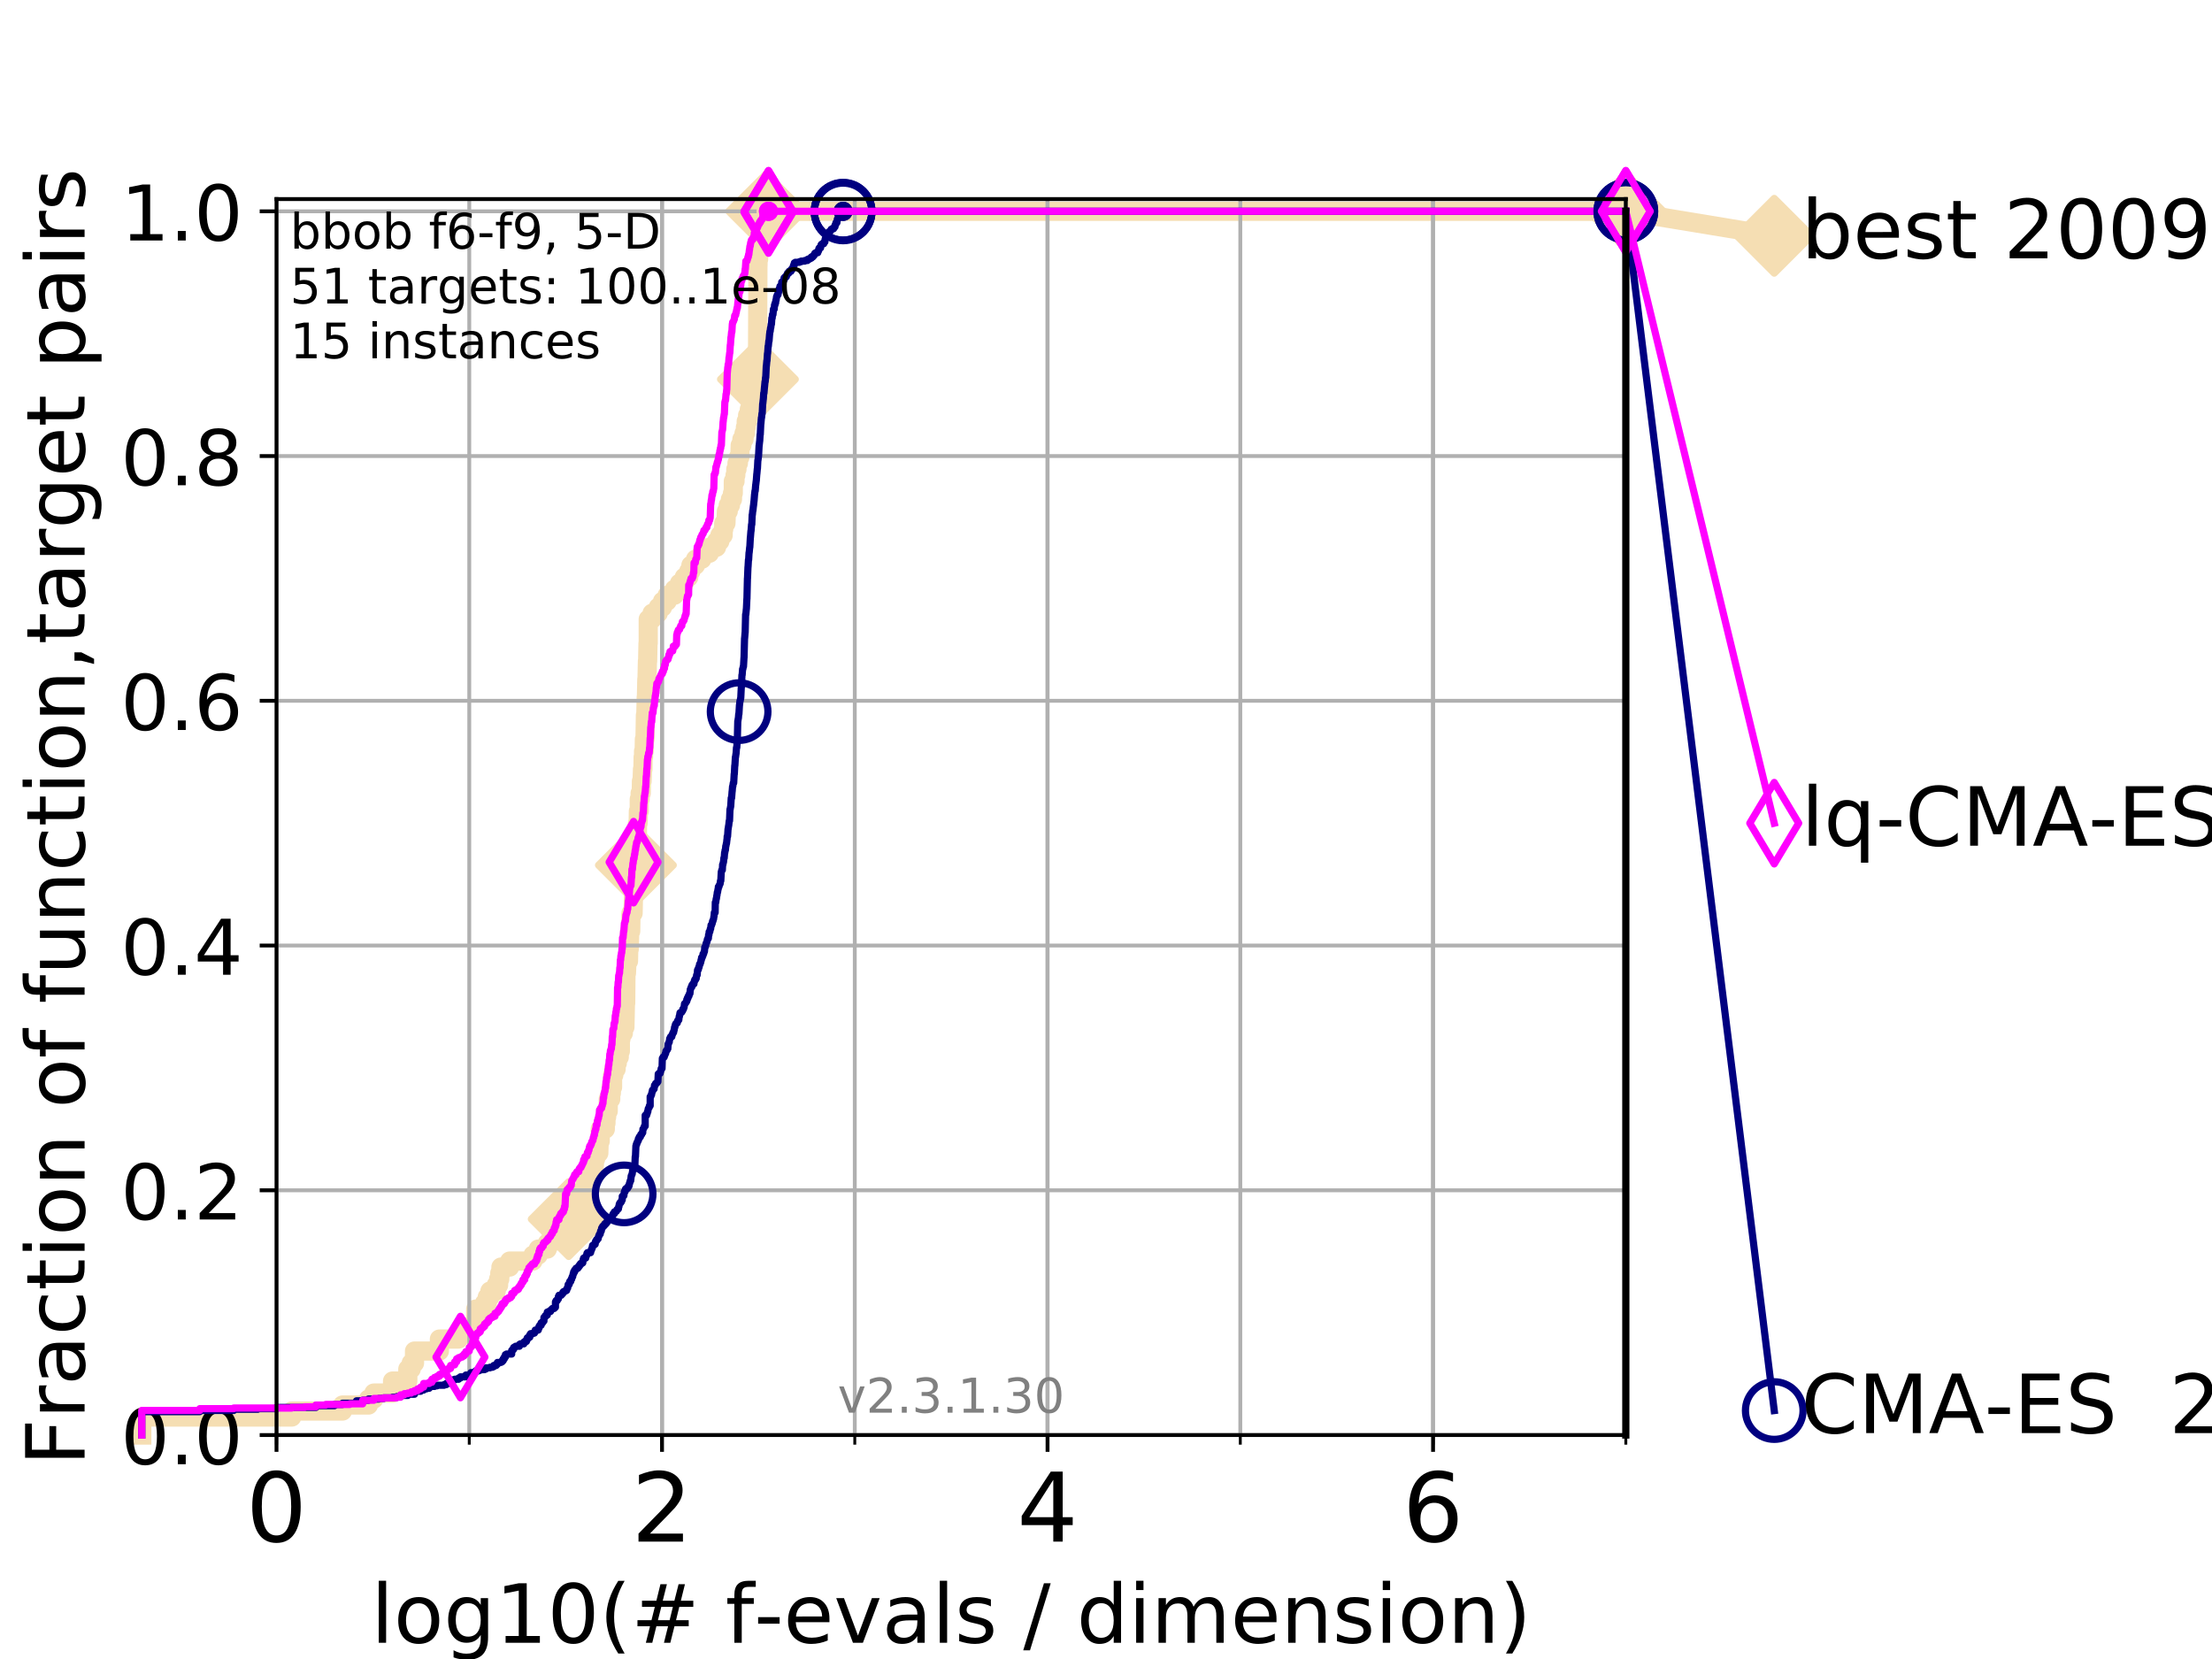 <?xml version="1.0" encoding="utf-8" standalone="no"?>
<!DOCTYPE svg PUBLIC "-//W3C//DTD SVG 1.1//EN"
  "http://www.w3.org/Graphics/SVG/1.1/DTD/svg11.dtd">
<!-- Created with matplotlib (https://matplotlib.org/) -->
<svg height="345.6pt" version="1.1" viewBox="0 0 460.8 345.6" width="460.8pt" xmlns="http://www.w3.org/2000/svg" xmlns:xlink="http://www.w3.org/1999/xlink">
 <defs>
  <style type="text/css">
*{stroke-linecap:butt;stroke-linejoin:round;}
  </style>
 </defs>
 <g id="figure_1">
  <g id="patch_1">
   <path d="M 0 345.6 
L 460.8 345.6 
L 460.8 0 
L 0 0 
z
" style="fill:#ffffff;"/>
  </g>
  <g id="axes_1">
   <g id="patch_2">
    <path d="M 57.6 298.944 
L 338.688 298.944 
L 338.688 41.472 
L 57.6 41.472 
z
" style="fill:#ffffff;"/>
   </g>
   <g id="line2d_1">
    <path d="M 29.533 298.944 
L 29.533 295.195 
L 60.78 295.195 
L 60.78 293.946 
L 71.35 293.946 
L 71.35 292.696 
L 76.759 292.696 
L 76.759 291.446 
L 77.885 291.446 
L 77.885 290.197 
L 81.776 290.197 
L 81.776 287.697 
L 84.956 287.697 
L 84.956 285.198 
L 85.667 285.198 
L 85.667 283.949 
L 86.351 283.949 
L 86.351 281.449 
L 91.535 281.449 
L 91.535 278.95 
L 95.526 278.95 
L 95.526 277.7 
L 97.044 277.7 
L 97.044 276.451 
L 99.098 276.451 
L 99.098 272.702 
L 100.935 272.702 
L 100.935 271.452 
L 101.507 271.452 
L 101.507 270.203 
L 102.06 270.203 
L 102.06 268.953 
L 103.372 268.953 
L 103.372 267.703 
L 103.871 267.703 
L 103.871 266.454 
L 104.115 266.454 
L 104.115 265.204 
L 104.355 265.204 
L 104.355 263.955 
L 106.169 263.955 
L 106.169 262.705 
L 111.023 262.705 
L 111.023 261.455 
L 112.128 261.455 
L 112.128 260.206 
L 114.012 260.206 
L 114.012 258.956 
L 114.817 258.956 
L 114.817 257.706 
L 115.077 257.706 
L 115.077 256.457 
L 116.798 256.457 
L 116.798 255.207 
L 118.471 255.207 
L 118.471 253.958 
L 118.891 253.958 
L 118.891 252.708 
L 119.997 252.708 
L 119.997 251.458 
L 120.572 251.458 
L 120.572 250.209 
L 121.31 250.209 
L 121.31 248.959 
L 121.756 248.959 
L 121.756 247.71 
L 121.931 247.71 
L 121.931 246.46 
L 122.782 246.46 
L 122.782 245.21 
L 123.111 245.21 
L 123.111 242.711 
L 123.83 242.711 
L 123.83 241.461 
L 124.063 241.461 
L 124.063 240.212 
L 124.744 240.212 
L 124.818 237.713 
L 125.038 237.713 
L 125.038 235.213 
L 126.1 235.213 
L 126.1 233.964 
L 126.236 233.964 
L 126.236 232.714 
L 126.372 232.714 
L 126.372 231.464 
L 126.707 231.464 
L 126.707 228.965 
L 127.229 228.965 
L 127.229 227.716 
L 127.358 227.716 
L 127.358 226.466 
L 127.611 226.466 
L 127.611 223.967 
L 127.861 223.967 
L 127.861 222.717 
L 128.351 222.717 
L 128.351 221.467 
L 128.591 221.467 
L 128.591 220.218 
L 129.002 220.218 
L 129.002 218.968 
L 129.233 218.968 
L 129.233 216.469 
L 129.348 216.469 
L 129.348 215.219 
L 129.853 215.219 
L 129.853 213.97 
L 130.182 213.97 
L 130.291 208.971 
L 130.345 208.971 
L 130.398 202.723 
L 130.505 202.723 
L 130.612 200.224 
L 130.927 200.224 
L 130.979 197.725 
L 131.082 197.725 
L 131.185 193.976 
L 131.389 193.976 
L 131.44 190.227 
L 131.889 190.227 
L 131.987 185.228 
L 132.182 185.228 
L 132.23 182.729 
L 132.423 182.729 
L 132.47 180.23 
L 132.613 180.23 
L 132.613 178.98 
L 132.754 178.98 
L 132.801 171.483 
L 132.94 171.483 
L 132.987 168.983 
L 133.171 168.983 
L 133.171 166.484 
L 133.353 166.484 
L 133.353 165.235 
L 133.578 165.235 
L 133.623 162.735 
L 133.756 162.735 
L 133.844 160.236 
L 133.932 160.236 
L 133.976 157.737 
L 134.063 157.737 
L 134.063 156.487 
L 134.193 156.487 
L 134.236 153.988 
L 134.365 153.988 
L 134.45 148.989 
L 134.535 148.989 
L 134.619 145.241 
L 134.661 145.241 
L 134.745 141.492 
L 134.787 141.492 
L 134.87 137.743 
L 134.912 137.743 
L 134.994 133.994 
L 135.036 133.994 
L 135.036 128.995 
L 135.839 128.995 
L 135.839 127.746 
L 137.126 127.746 
L 137.126 126.496 
L 138.015 126.496 
L 138.015 125.247 
L 138.993 125.247 
L 138.993 123.997 
L 140.499 123.997 
L 140.499 122.747 
L 141.549 122.747 
L 141.549 121.498 
L 142.54 121.498 
L 142.54 120.248 
L 143.477 120.248 
L 143.477 118.999 
L 143.928 118.999 
L 143.928 117.749 
L 144.889 117.749 
L 144.889 116.499 
L 146.216 116.499 
L 146.216 115.25 
L 147.789 115.25 
L 147.789 114 
L 149.269 114 
L 149.269 112.75 
L 149.964 112.75 
L 149.964 111.501 
L 150.649 111.501 
L 150.649 110.251 
L 150.766 110.251 
L 150.766 109.002 
L 151.228 109.002 
L 151.325 106.502 
L 151.708 106.502 
L 151.708 105.253 
L 152.161 105.253 
L 152.161 104.003 
L 152.587 104.003 
L 152.587 102.753 
L 152.752 102.753 
L 152.767 100.254 
L 153.12 100.254 
L 153.12 99.005 
L 153.28 99.005 
L 153.28 97.755 
L 153.524 97.755 
L 153.524 96.505 
L 153.82 96.505 
L 153.82 95.256 
L 154.126 95.256 
L 154.195 92.756 
L 154.547 92.756 
L 154.547 91.507 
L 154.998 91.507 
L 154.998 90.257 
L 155.284 90.257 
L 155.284 89.008 
L 155.451 89.008 
L 155.451 87.758 
L 155.742 87.758 
L 155.742 86.508 
L 156.102 86.508 
L 156.102 85.259 
L 156.455 85.259 
L 156.491 82.759 
L 156.777 82.759 
L 156.777 81.51 
L 157.495 81.51 
L 157.495 80.26 
L 157.787 80.26 
L 157.887 55.268 
L 157.91 55.268 
L 157.91 54.018 
L 158.031 54.018 
L 158.075 51.519 
L 158.163 51.519 
L 158.163 50.269 
L 158.53 50.269 
L 158.53 49.02 
L 159.077 49.02 
L 159.077 47.77 
L 159.253 47.77 
L 159.253 46.52 
L 159.375 46.52 
L 159.375 45.271 
L 159.638 45.271 
L 159.638 44.021 
L 338.688 44.021 
L 338.688 44.021 
" style="fill:none;stroke:#f5deb3;stroke-linecap:square;stroke-width:4;"/>
   </g>
   <g id="line2d_2">
    <defs>
     <path d="M -0 7.778 
L 7.778 0 
L 0 -7.778 
L -7.778 -0 
z
" id="m03e667b089" style="stroke:#f5deb3;stroke-linejoin:miter;stroke-width:1.5;"/>
    </defs>
    <g>
     <use style="fill:#f5deb3;stroke:#f5deb3;stroke-linejoin:miter;stroke-width:1.5;" x="118.471" xlink:href="#m03e667b089" y="253.958"/>
     <use style="fill:#f5deb3;stroke:#f5deb3;stroke-linejoin:miter;stroke-width:1.5;" x="132.47" xlink:href="#m03e667b089" y="180.23"/>
     <use style="fill:#f5deb3;stroke:#f5deb3;stroke-linejoin:miter;stroke-width:1.5;" x="157.887" xlink:href="#m03e667b089" y="79.011"/>
     <use style="fill:#f5deb3;stroke:#f5deb3;stroke-linejoin:miter;stroke-width:1.5;" x="159.638" xlink:href="#m03e667b089" y="44.021"/>
     <use style="fill:#f5deb3;stroke:#f5deb3;stroke-linejoin:miter;stroke-width:1.5;" x="159.638" xlink:href="#m03e667b089" y="44.021"/>
     <use style="fill:#f5deb3;stroke:#f5deb3;stroke-linejoin:miter;stroke-width:1.5;" x="338.688" xlink:href="#m03e667b089" y="44.021"/>
    </g>
   </g>
   <g id="line2d_3">
    <path style="fill:none;stroke:#f5deb3;stroke-linecap:square;stroke-width:4;"/>
    <g/>
   </g>
   <g id="line2d_4">
    <path d="M 338.688 44.021 
L 369.608 49.12 
" style="fill:none;stroke:#f5deb3;stroke-linecap:square;stroke-width:4;"/>
    <g>
     <use style="fill:#f5deb3;stroke:#f5deb3;stroke-linejoin:miter;stroke-width:1.5;" x="338.688" xlink:href="#m03e667b089" y="44.021"/>
     <use style="fill:#f5deb3;stroke:#f5deb3;stroke-linejoin:miter;stroke-width:1.5;" x="369.608" xlink:href="#m03e667b089" y="49.12"/>
    </g>
   </g>
   <g id="matplotlib.axis_1">
    <g id="xtick_1">
     <g id="line2d_5">
      <path clip-path="url(#pdd2222417f)" d="M 57.6 298.944 
L 57.6 41.472 
" style="fill:none;stroke:#b0b0b0;stroke-linecap:square;stroke-width:0.8;"/>
     </g>
     <g id="line2d_6">
      <defs>
       <path d="M 0 0 
L 0 3.5 
" id="m4979929ac0" style="stroke:#000000;stroke-width:0.8;"/>
      </defs>
      <g>
       <use style="stroke:#000000;stroke-width:0.8;" x="57.6" xlink:href="#m4979929ac0" y="298.944"/>
      </g>
     </g>
     <g id="text_1">
      <!-- 0 -->
      <defs>
       <path d="M 31.781 66.406 
Q 24.172 66.406 20.328 58.906 
Q 16.5 51.422 16.5 36.375 
Q 16.5 21.391 20.328 13.891 
Q 24.172 6.391 31.781 6.391 
Q 39.453 6.391 43.281 13.891 
Q 47.125 21.391 47.125 36.375 
Q 47.125 51.422 43.281 58.906 
Q 39.453 66.406 31.781 66.406 
z
M 31.781 74.219 
Q 44.047 74.219 50.516 64.516 
Q 56.984 54.828 56.984 36.375 
Q 56.984 17.969 50.516 8.266 
Q 44.047 -1.422 31.781 -1.422 
Q 19.531 -1.422 13.062 8.266 
Q 6.594 17.969 6.594 36.375 
Q 6.594 54.828 13.062 64.516 
Q 19.531 74.219 31.781 74.219 
z
" id="DejaVuSans-48"/>
      </defs>
      <g transform="translate(51.237 321.141)scale(0.2 -0.2)">
       <use xlink:href="#DejaVuSans-48"/>
      </g>
     </g>
    </g>
    <g id="xtick_2">
     <g id="line2d_7">
      <path clip-path="url(#pdd2222417f)" d="M 137.911 298.944 
L 137.911 41.472 
" style="fill:none;stroke:#b0b0b0;stroke-linecap:square;stroke-width:0.8;"/>
     </g>
     <g id="line2d_8">
      <g>
       <use style="stroke:#000000;stroke-width:0.8;" x="137.911" xlink:href="#m4979929ac0" y="298.944"/>
      </g>
     </g>
     <g id="text_2">
      <!-- 2 -->
      <defs>
       <path d="M 19.188 8.297 
L 53.609 8.297 
L 53.609 0 
L 7.328 0 
L 7.328 8.297 
Q 12.938 14.109 22.625 23.891 
Q 32.328 33.688 34.812 36.531 
Q 39.547 41.844 41.422 45.531 
Q 43.312 49.219 43.312 52.781 
Q 43.312 58.594 39.234 62.25 
Q 35.156 65.922 28.609 65.922 
Q 23.969 65.922 18.812 64.312 
Q 13.672 62.703 7.812 59.422 
L 7.812 69.391 
Q 13.766 71.781 18.938 73 
Q 24.125 74.219 28.422 74.219 
Q 39.75 74.219 46.484 68.547 
Q 53.219 62.891 53.219 53.422 
Q 53.219 48.922 51.531 44.891 
Q 49.859 40.875 45.406 35.406 
Q 44.188 33.984 37.641 27.219 
Q 31.109 20.453 19.188 8.297 
z
" id="DejaVuSans-50"/>
      </defs>
      <g transform="translate(131.548 321.141)scale(0.2 -0.2)">
       <use xlink:href="#DejaVuSans-50"/>
      </g>
     </g>
    </g>
    <g id="xtick_3">
     <g id="line2d_9">
      <path clip-path="url(#pdd2222417f)" d="M 218.222 298.944 
L 218.222 41.472 
" style="fill:none;stroke:#b0b0b0;stroke-linecap:square;stroke-width:0.8;"/>
     </g>
     <g id="line2d_10">
      <g>
       <use style="stroke:#000000;stroke-width:0.8;" x="218.222" xlink:href="#m4979929ac0" y="298.944"/>
      </g>
     </g>
     <g id="text_3">
      <!-- 4 -->
      <defs>
       <path d="M 37.797 64.312 
L 12.891 25.391 
L 37.797 25.391 
z
M 35.203 72.906 
L 47.609 72.906 
L 47.609 25.391 
L 58.016 25.391 
L 58.016 17.188 
L 47.609 17.188 
L 47.609 0 
L 37.797 0 
L 37.797 17.188 
L 4.891 17.188 
L 4.891 26.703 
z
" id="DejaVuSans-52"/>
      </defs>
      <g transform="translate(211.859 321.141)scale(0.2 -0.2)">
       <use xlink:href="#DejaVuSans-52"/>
      </g>
     </g>
    </g>
    <g id="xtick_4">
     <g id="line2d_11">
      <path clip-path="url(#pdd2222417f)" d="M 298.533 298.944 
L 298.533 41.472 
" style="fill:none;stroke:#b0b0b0;stroke-linecap:square;stroke-width:0.8;"/>
     </g>
     <g id="line2d_12">
      <g>
       <use style="stroke:#000000;stroke-width:0.8;" x="298.533" xlink:href="#m4979929ac0" y="298.944"/>
      </g>
     </g>
     <g id="text_4">
      <!-- 6 -->
      <defs>
       <path d="M 33.016 40.375 
Q 26.375 40.375 22.484 35.828 
Q 18.609 31.297 18.609 23.391 
Q 18.609 15.531 22.484 10.953 
Q 26.375 6.391 33.016 6.391 
Q 39.656 6.391 43.531 10.953 
Q 47.406 15.531 47.406 23.391 
Q 47.406 31.297 43.531 35.828 
Q 39.656 40.375 33.016 40.375 
z
M 52.594 71.297 
L 52.594 62.312 
Q 48.875 64.062 45.094 64.984 
Q 41.312 65.922 37.594 65.922 
Q 27.828 65.922 22.672 59.328 
Q 17.531 52.734 16.797 39.406 
Q 19.672 43.656 24.016 45.922 
Q 28.375 48.188 33.594 48.188 
Q 44.578 48.188 50.953 41.516 
Q 57.328 34.859 57.328 23.391 
Q 57.328 12.156 50.688 5.359 
Q 44.047 -1.422 33.016 -1.422 
Q 20.359 -1.422 13.672 8.266 
Q 6.984 17.969 6.984 36.375 
Q 6.984 53.656 15.188 63.938 
Q 23.391 74.219 37.203 74.219 
Q 40.922 74.219 44.703 73.484 
Q 48.484 72.75 52.594 71.297 
z
" id="DejaVuSans-54"/>
      </defs>
      <g transform="translate(292.17 321.141)scale(0.2 -0.2)">
       <use xlink:href="#DejaVuSans-54"/>
      </g>
     </g>
    </g>
    <g id="xtick_5">
     <g id="line2d_13">
      <path clip-path="url(#pdd2222417f)" d="M 57.6 298.944 
L 57.6 41.472 
" style="fill:none;stroke:#b0b0b0;stroke-linecap:square;stroke-width:0.8;"/>
     </g>
     <g id="line2d_14">
      <defs>
       <path d="M 0 0 
L 0 2 
" id="m9e79323612" style="stroke:#000000;stroke-width:0.6;"/>
      </defs>
      <g>
       <use style="stroke:#000000;stroke-width:0.6;" x="57.6" xlink:href="#m9e79323612" y="298.944"/>
      </g>
     </g>
    </g>
    <g id="xtick_6">
     <g id="line2d_15">
      <path clip-path="url(#pdd2222417f)" d="M 97.755 298.944 
L 97.755 41.472 
" style="fill:none;stroke:#b0b0b0;stroke-linecap:square;stroke-width:0.8;"/>
     </g>
     <g id="line2d_16">
      <g>
       <use style="stroke:#000000;stroke-width:0.6;" x="97.755" xlink:href="#m9e79323612" y="298.944"/>
      </g>
     </g>
    </g>
    <g id="xtick_7">
     <g id="line2d_17">
      <path clip-path="url(#pdd2222417f)" d="M 137.911 298.944 
L 137.911 41.472 
" style="fill:none;stroke:#b0b0b0;stroke-linecap:square;stroke-width:0.8;"/>
     </g>
     <g id="line2d_18">
      <g>
       <use style="stroke:#000000;stroke-width:0.6;" x="137.911" xlink:href="#m9e79323612" y="298.944"/>
      </g>
     </g>
    </g>
    <g id="xtick_8">
     <g id="line2d_19">
      <path clip-path="url(#pdd2222417f)" d="M 178.066 298.944 
L 178.066 41.472 
" style="fill:none;stroke:#b0b0b0;stroke-linecap:square;stroke-width:0.8;"/>
     </g>
     <g id="line2d_20">
      <g>
       <use style="stroke:#000000;stroke-width:0.6;" x="178.066" xlink:href="#m9e79323612" y="298.944"/>
      </g>
     </g>
    </g>
    <g id="xtick_9">
     <g id="line2d_21">
      <path clip-path="url(#pdd2222417f)" d="M 218.222 298.944 
L 218.222 41.472 
" style="fill:none;stroke:#b0b0b0;stroke-linecap:square;stroke-width:0.8;"/>
     </g>
     <g id="line2d_22">
      <g>
       <use style="stroke:#000000;stroke-width:0.6;" x="218.222" xlink:href="#m9e79323612" y="298.944"/>
      </g>
     </g>
    </g>
    <g id="xtick_10">
     <g id="line2d_23">
      <path clip-path="url(#pdd2222417f)" d="M 258.377 298.944 
L 258.377 41.472 
" style="fill:none;stroke:#b0b0b0;stroke-linecap:square;stroke-width:0.8;"/>
     </g>
     <g id="line2d_24">
      <g>
       <use style="stroke:#000000;stroke-width:0.6;" x="258.377" xlink:href="#m9e79323612" y="298.944"/>
      </g>
     </g>
    </g>
    <g id="xtick_11">
     <g id="line2d_25">
      <path clip-path="url(#pdd2222417f)" d="M 298.533 298.944 
L 298.533 41.472 
" style="fill:none;stroke:#b0b0b0;stroke-linecap:square;stroke-width:0.8;"/>
     </g>
     <g id="line2d_26">
      <g>
       <use style="stroke:#000000;stroke-width:0.6;" x="298.533" xlink:href="#m9e79323612" y="298.944"/>
      </g>
     </g>
    </g>
    <g id="xtick_12">
     <g id="line2d_27">
      <path clip-path="url(#pdd2222417f)" d="M 338.688 298.944 
L 338.688 41.472 
" style="fill:none;stroke:#b0b0b0;stroke-linecap:square;stroke-width:0.8;"/>
     </g>
     <g id="line2d_28">
      <g>
       <use style="stroke:#000000;stroke-width:0.6;" x="338.688" xlink:href="#m9e79323612" y="298.944"/>
      </g>
     </g>
    </g>
    <g id="text_5">
     <!-- log10(# f-evals / dimension) -->
     <defs>
      <path d="M 9.422 75.984 
L 18.406 75.984 
L 18.406 0 
L 9.422 0 
z
" id="DejaVuSans-108"/>
      <path d="M 30.609 48.391 
Q 23.391 48.391 19.188 42.75 
Q 14.984 37.109 14.984 27.297 
Q 14.984 17.484 19.156 11.844 
Q 23.344 6.203 30.609 6.203 
Q 37.797 6.203 41.984 11.859 
Q 46.188 17.531 46.188 27.297 
Q 46.188 37.016 41.984 42.703 
Q 37.797 48.391 30.609 48.391 
z
M 30.609 56 
Q 42.328 56 49.016 48.375 
Q 55.719 40.766 55.719 27.297 
Q 55.719 13.875 49.016 6.219 
Q 42.328 -1.422 30.609 -1.422 
Q 18.844 -1.422 12.172 6.219 
Q 5.516 13.875 5.516 27.297 
Q 5.516 40.766 12.172 48.375 
Q 18.844 56 30.609 56 
z
" id="DejaVuSans-111"/>
      <path d="M 45.406 27.984 
Q 45.406 37.75 41.375 43.109 
Q 37.359 48.484 30.078 48.484 
Q 22.859 48.484 18.828 43.109 
Q 14.797 37.75 14.797 27.984 
Q 14.797 18.266 18.828 12.891 
Q 22.859 7.516 30.078 7.516 
Q 37.359 7.516 41.375 12.891 
Q 45.406 18.266 45.406 27.984 
z
M 54.391 6.781 
Q 54.391 -7.172 48.188 -13.984 
Q 42 -20.797 29.203 -20.797 
Q 24.469 -20.797 20.266 -20.094 
Q 16.062 -19.391 12.109 -17.922 
L 12.109 -9.188 
Q 16.062 -11.328 19.922 -12.344 
Q 23.781 -13.375 27.781 -13.375 
Q 36.625 -13.375 41.016 -8.766 
Q 45.406 -4.156 45.406 5.172 
L 45.406 9.625 
Q 42.625 4.781 38.281 2.391 
Q 33.938 0 27.875 0 
Q 17.828 0 11.672 7.656 
Q 5.516 15.328 5.516 27.984 
Q 5.516 40.672 11.672 48.328 
Q 17.828 56 27.875 56 
Q 33.938 56 38.281 53.609 
Q 42.625 51.219 45.406 46.391 
L 45.406 54.688 
L 54.391 54.688 
z
" id="DejaVuSans-103"/>
      <path d="M 12.406 8.297 
L 28.516 8.297 
L 28.516 63.922 
L 10.984 60.406 
L 10.984 69.391 
L 28.422 72.906 
L 38.281 72.906 
L 38.281 8.297 
L 54.391 8.297 
L 54.391 0 
L 12.406 0 
z
" id="DejaVuSans-49"/>
      <path d="M 31 75.875 
Q 24.469 64.656 21.281 53.656 
Q 18.109 42.672 18.109 31.391 
Q 18.109 20.125 21.312 9.062 
Q 24.516 -2 31 -13.188 
L 23.188 -13.188 
Q 15.875 -1.703 12.234 9.375 
Q 8.594 20.453 8.594 31.391 
Q 8.594 42.281 12.203 53.312 
Q 15.828 64.359 23.188 75.875 
z
" id="DejaVuSans-40"/>
      <path d="M 51.125 44 
L 36.922 44 
L 32.812 27.688 
L 47.125 27.688 
z
M 43.797 71.781 
L 38.719 51.516 
L 52.984 51.516 
L 58.109 71.781 
L 65.922 71.781 
L 60.891 51.516 
L 76.125 51.516 
L 76.125 44 
L 58.984 44 
L 54.984 27.688 
L 70.516 27.688 
L 70.516 20.219 
L 53.078 20.219 
L 48 0 
L 40.188 0 
L 45.219 20.219 
L 30.906 20.219 
L 25.875 0 
L 18.016 0 
L 23.094 20.219 
L 7.719 20.219 
L 7.719 27.688 
L 24.906 27.688 
L 29 44 
L 13.281 44 
L 13.281 51.516 
L 30.906 51.516 
L 35.891 71.781 
z
" id="DejaVuSans-35"/>
      <path id="DejaVuSans-32"/>
      <path d="M 37.109 75.984 
L 37.109 68.5 
L 28.516 68.5 
Q 23.688 68.5 21.797 66.547 
Q 19.922 64.594 19.922 59.516 
L 19.922 54.688 
L 34.719 54.688 
L 34.719 47.703 
L 19.922 47.703 
L 19.922 0 
L 10.891 0 
L 10.891 47.703 
L 2.297 47.703 
L 2.297 54.688 
L 10.891 54.688 
L 10.891 58.5 
Q 10.891 67.625 15.141 71.797 
Q 19.391 75.984 28.609 75.984 
z
" id="DejaVuSans-102"/>
      <path d="M 4.891 31.391 
L 31.203 31.391 
L 31.203 23.391 
L 4.891 23.391 
z
" id="DejaVuSans-45"/>
      <path d="M 56.203 29.594 
L 56.203 25.203 
L 14.891 25.203 
Q 15.484 15.922 20.484 11.062 
Q 25.484 6.203 34.422 6.203 
Q 39.594 6.203 44.453 7.469 
Q 49.312 8.734 54.109 11.281 
L 54.109 2.781 
Q 49.266 0.734 44.188 -0.344 
Q 39.109 -1.422 33.891 -1.422 
Q 20.797 -1.422 13.156 6.188 
Q 5.516 13.812 5.516 26.812 
Q 5.516 40.234 12.766 48.109 
Q 20.016 56 32.328 56 
Q 43.359 56 49.781 48.891 
Q 56.203 41.797 56.203 29.594 
z
M 47.219 32.234 
Q 47.125 39.594 43.094 43.984 
Q 39.062 48.391 32.422 48.391 
Q 24.906 48.391 20.391 44.141 
Q 15.875 39.891 15.188 32.172 
z
" id="DejaVuSans-101"/>
      <path d="M 2.984 54.688 
L 12.5 54.688 
L 29.594 8.797 
L 46.688 54.688 
L 56.203 54.688 
L 35.688 0 
L 23.484 0 
z
" id="DejaVuSans-118"/>
      <path d="M 34.281 27.484 
Q 23.391 27.484 19.188 25 
Q 14.984 22.516 14.984 16.5 
Q 14.984 11.719 18.141 8.906 
Q 21.297 6.109 26.703 6.109 
Q 34.188 6.109 38.703 11.406 
Q 43.219 16.703 43.219 25.484 
L 43.219 27.484 
z
M 52.203 31.203 
L 52.203 0 
L 43.219 0 
L 43.219 8.297 
Q 40.141 3.328 35.547 0.953 
Q 30.953 -1.422 24.312 -1.422 
Q 15.922 -1.422 10.953 3.297 
Q 6 8.016 6 15.922 
Q 6 25.141 12.172 29.828 
Q 18.359 34.516 30.609 34.516 
L 43.219 34.516 
L 43.219 35.406 
Q 43.219 41.609 39.141 45 
Q 35.062 48.391 27.688 48.391 
Q 23 48.391 18.547 47.266 
Q 14.109 46.141 10.016 43.891 
L 10.016 52.203 
Q 14.938 54.109 19.578 55.047 
Q 24.219 56 28.609 56 
Q 40.484 56 46.344 49.844 
Q 52.203 43.703 52.203 31.203 
z
" id="DejaVuSans-97"/>
      <path d="M 44.281 53.078 
L 44.281 44.578 
Q 40.484 46.531 36.375 47.5 
Q 32.281 48.484 27.875 48.484 
Q 21.188 48.484 17.844 46.438 
Q 14.5 44.391 14.5 40.281 
Q 14.5 37.156 16.891 35.375 
Q 19.281 33.594 26.516 31.984 
L 29.594 31.297 
Q 39.156 29.25 43.188 25.516 
Q 47.219 21.781 47.219 15.094 
Q 47.219 7.469 41.188 3.016 
Q 35.156 -1.422 24.609 -1.422 
Q 20.219 -1.422 15.453 -0.562 
Q 10.688 0.297 5.422 2 
L 5.422 11.281 
Q 10.406 8.688 15.234 7.391 
Q 20.062 6.109 24.812 6.109 
Q 31.156 6.109 34.562 8.281 
Q 37.984 10.453 37.984 14.406 
Q 37.984 18.062 35.516 20.016 
Q 33.062 21.969 24.703 23.781 
L 21.578 24.516 
Q 13.234 26.266 9.516 29.906 
Q 5.812 33.547 5.812 39.891 
Q 5.812 47.609 11.281 51.797 
Q 16.75 56 26.812 56 
Q 31.781 56 36.172 55.266 
Q 40.578 54.547 44.281 53.078 
z
" id="DejaVuSans-115"/>
      <path d="M 25.391 72.906 
L 33.688 72.906 
L 8.297 -9.281 
L 0 -9.281 
z
" id="DejaVuSans-47"/>
      <path d="M 45.406 46.391 
L 45.406 75.984 
L 54.391 75.984 
L 54.391 0 
L 45.406 0 
L 45.406 8.203 
Q 42.578 3.328 38.25 0.953 
Q 33.938 -1.422 27.875 -1.422 
Q 17.969 -1.422 11.734 6.484 
Q 5.516 14.406 5.516 27.297 
Q 5.516 40.188 11.734 48.094 
Q 17.969 56 27.875 56 
Q 33.938 56 38.25 53.625 
Q 42.578 51.266 45.406 46.391 
z
M 14.797 27.297 
Q 14.797 17.391 18.875 11.75 
Q 22.953 6.109 30.078 6.109 
Q 37.203 6.109 41.297 11.75 
Q 45.406 17.391 45.406 27.297 
Q 45.406 37.203 41.297 42.844 
Q 37.203 48.484 30.078 48.484 
Q 22.953 48.484 18.875 42.844 
Q 14.797 37.203 14.797 27.297 
z
" id="DejaVuSans-100"/>
      <path d="M 9.422 54.688 
L 18.406 54.688 
L 18.406 0 
L 9.422 0 
z
M 9.422 75.984 
L 18.406 75.984 
L 18.406 64.594 
L 9.422 64.594 
z
" id="DejaVuSans-105"/>
      <path d="M 52 44.188 
Q 55.375 50.25 60.062 53.125 
Q 64.75 56 71.094 56 
Q 79.641 56 84.281 50.016 
Q 88.922 44.047 88.922 33.016 
L 88.922 0 
L 79.891 0 
L 79.891 32.719 
Q 79.891 40.578 77.094 44.375 
Q 74.312 48.188 68.609 48.188 
Q 61.625 48.188 57.562 43.547 
Q 53.516 38.922 53.516 30.906 
L 53.516 0 
L 44.484 0 
L 44.484 32.719 
Q 44.484 40.625 41.703 44.406 
Q 38.922 48.188 33.109 48.188 
Q 26.219 48.188 22.156 43.531 
Q 18.109 38.875 18.109 30.906 
L 18.109 0 
L 9.078 0 
L 9.078 54.688 
L 18.109 54.688 
L 18.109 46.188 
Q 21.188 51.219 25.484 53.609 
Q 29.781 56 35.688 56 
Q 41.656 56 45.828 52.969 
Q 50 49.953 52 44.188 
z
" id="DejaVuSans-109"/>
      <path d="M 54.891 33.016 
L 54.891 0 
L 45.906 0 
L 45.906 32.719 
Q 45.906 40.484 42.875 44.328 
Q 39.844 48.188 33.797 48.188 
Q 26.516 48.188 22.312 43.547 
Q 18.109 38.922 18.109 30.906 
L 18.109 0 
L 9.078 0 
L 9.078 54.688 
L 18.109 54.688 
L 18.109 46.188 
Q 21.344 51.125 25.703 53.562 
Q 30.078 56 35.797 56 
Q 45.219 56 50.047 50.172 
Q 54.891 44.344 54.891 33.016 
z
" id="DejaVuSans-110"/>
      <path d="M 8.016 75.875 
L 15.828 75.875 
Q 23.141 64.359 26.781 53.312 
Q 30.422 42.281 30.422 31.391 
Q 30.422 20.453 26.781 9.375 
Q 23.141 -1.703 15.828 -13.188 
L 8.016 -13.188 
Q 14.5 -2 17.703 9.062 
Q 20.906 20.125 20.906 31.391 
Q 20.906 42.672 17.703 53.656 
Q 14.5 64.656 8.016 75.875 
z
" id="DejaVuSans-41"/>
     </defs>
     <g transform="translate(77.303 342.218)scale(0.17 -0.17)">
      <use xlink:href="#DejaVuSans-108"/>
      <use x="27.783" xlink:href="#DejaVuSans-111"/>
      <use x="88.965" xlink:href="#DejaVuSans-103"/>
      <use x="152.441" xlink:href="#DejaVuSans-49"/>
      <use x="216.064" xlink:href="#DejaVuSans-48"/>
      <use x="279.688" xlink:href="#DejaVuSans-40"/>
      <use x="318.701" xlink:href="#DejaVuSans-35"/>
      <use x="402.49" xlink:href="#DejaVuSans-32"/>
      <use x="434.277" xlink:href="#DejaVuSans-102"/>
      <use x="469.404" xlink:href="#DejaVuSans-45"/>
      <use x="505.488" xlink:href="#DejaVuSans-101"/>
      <use x="567.012" xlink:href="#DejaVuSans-118"/>
      <use x="626.191" xlink:href="#DejaVuSans-97"/>
      <use x="687.471" xlink:href="#DejaVuSans-108"/>
      <use x="715.254" xlink:href="#DejaVuSans-115"/>
      <use x="767.354" xlink:href="#DejaVuSans-32"/>
      <use x="799.141" xlink:href="#DejaVuSans-47"/>
      <use x="832.832" xlink:href="#DejaVuSans-32"/>
      <use x="864.619" xlink:href="#DejaVuSans-100"/>
      <use x="928.096" xlink:href="#DejaVuSans-105"/>
      <use x="955.879" xlink:href="#DejaVuSans-109"/>
      <use x="1053.291" xlink:href="#DejaVuSans-101"/>
      <use x="1114.814" xlink:href="#DejaVuSans-110"/>
      <use x="1178.193" xlink:href="#DejaVuSans-115"/>
      <use x="1230.293" xlink:href="#DejaVuSans-105"/>
      <use x="1258.076" xlink:href="#DejaVuSans-111"/>
      <use x="1319.258" xlink:href="#DejaVuSans-110"/>
      <use x="1382.637" xlink:href="#DejaVuSans-41"/>
     </g>
    </g>
   </g>
   <g id="matplotlib.axis_2">
    <g id="ytick_1">
     <g id="line2d_29">
      <path clip-path="url(#pdd2222417f)" d="M 57.6 298.944 
L 338.688 298.944 
" style="fill:none;stroke:#b0b0b0;stroke-linecap:square;stroke-width:0.8;"/>
     </g>
     <g id="line2d_30">
      <defs>
       <path d="M 0 0 
L -3.5 0 
" id="m64f0b96c2c" style="stroke:#000000;stroke-width:0.8;"/>
      </defs>
      <g>
       <use style="stroke:#000000;stroke-width:0.8;" x="57.6" xlink:href="#m64f0b96c2c" y="298.944"/>
      </g>
     </g>
     <g id="text_6">
      <!-- 0.0 -->
      <defs>
       <path d="M 10.688 12.406 
L 21 12.406 
L 21 0 
L 10.688 0 
z
" id="DejaVuSans-46"/>
      </defs>
      <g transform="translate(25.155 305.023)scale(0.16 -0.16)">
       <use xlink:href="#DejaVuSans-48"/>
       <use x="63.623" xlink:href="#DejaVuSans-46"/>
       <use x="95.41" xlink:href="#DejaVuSans-48"/>
      </g>
     </g>
    </g>
    <g id="ytick_2">
     <g id="line2d_31">
      <path clip-path="url(#pdd2222417f)" d="M 57.6 247.959 
L 338.688 247.959 
" style="fill:none;stroke:#b0b0b0;stroke-linecap:square;stroke-width:0.8;"/>
     </g>
     <g id="line2d_32">
      <g>
       <use style="stroke:#000000;stroke-width:0.8;" x="57.6" xlink:href="#m64f0b96c2c" y="247.959"/>
      </g>
     </g>
     <g id="text_7">
      <!-- 0.2 -->
      <g transform="translate(25.155 254.038)scale(0.16 -0.16)">
       <use xlink:href="#DejaVuSans-48"/>
       <use x="63.623" xlink:href="#DejaVuSans-46"/>
       <use x="95.41" xlink:href="#DejaVuSans-50"/>
      </g>
     </g>
    </g>
    <g id="ytick_3">
     <g id="line2d_33">
      <path clip-path="url(#pdd2222417f)" d="M 57.6 196.975 
L 338.688 196.975 
" style="fill:none;stroke:#b0b0b0;stroke-linecap:square;stroke-width:0.8;"/>
     </g>
     <g id="line2d_34">
      <g>
       <use style="stroke:#000000;stroke-width:0.8;" x="57.6" xlink:href="#m64f0b96c2c" y="196.975"/>
      </g>
     </g>
     <g id="text_8">
      <!-- 0.4 -->
      <g transform="translate(25.155 203.054)scale(0.16 -0.16)">
       <use xlink:href="#DejaVuSans-48"/>
       <use x="63.623" xlink:href="#DejaVuSans-46"/>
       <use x="95.41" xlink:href="#DejaVuSans-52"/>
      </g>
     </g>
    </g>
    <g id="ytick_4">
     <g id="line2d_35">
      <path clip-path="url(#pdd2222417f)" d="M 57.6 145.99 
L 338.688 145.99 
" style="fill:none;stroke:#b0b0b0;stroke-linecap:square;stroke-width:0.8;"/>
     </g>
     <g id="line2d_36">
      <g>
       <use style="stroke:#000000;stroke-width:0.8;" x="57.6" xlink:href="#m64f0b96c2c" y="145.99"/>
      </g>
     </g>
     <g id="text_9">
      <!-- 0.6 -->
      <g transform="translate(25.155 152.069)scale(0.16 -0.16)">
       <use xlink:href="#DejaVuSans-48"/>
       <use x="63.623" xlink:href="#DejaVuSans-46"/>
       <use x="95.41" xlink:href="#DejaVuSans-54"/>
      </g>
     </g>
    </g>
    <g id="ytick_5">
     <g id="line2d_37">
      <path clip-path="url(#pdd2222417f)" d="M 57.6 95.006 
L 338.688 95.006 
" style="fill:none;stroke:#b0b0b0;stroke-linecap:square;stroke-width:0.8;"/>
     </g>
     <g id="line2d_38">
      <g>
       <use style="stroke:#000000;stroke-width:0.8;" x="57.6" xlink:href="#m64f0b96c2c" y="95.006"/>
      </g>
     </g>
     <g id="text_10">
      <!-- 0.8 -->
      <defs>
       <path d="M 31.781 34.625 
Q 24.75 34.625 20.719 30.859 
Q 16.703 27.094 16.703 20.516 
Q 16.703 13.922 20.719 10.156 
Q 24.75 6.391 31.781 6.391 
Q 38.812 6.391 42.859 10.172 
Q 46.922 13.969 46.922 20.516 
Q 46.922 27.094 42.891 30.859 
Q 38.875 34.625 31.781 34.625 
z
M 21.922 38.812 
Q 15.578 40.375 12.031 44.719 
Q 8.5 49.078 8.5 55.328 
Q 8.5 64.062 14.719 69.141 
Q 20.953 74.219 31.781 74.219 
Q 42.672 74.219 48.875 69.141 
Q 55.078 64.062 55.078 55.328 
Q 55.078 49.078 51.531 44.719 
Q 48 40.375 41.703 38.812 
Q 48.828 37.156 52.797 32.312 
Q 56.781 27.484 56.781 20.516 
Q 56.781 9.906 50.312 4.234 
Q 43.844 -1.422 31.781 -1.422 
Q 19.734 -1.422 13.25 4.234 
Q 6.781 9.906 6.781 20.516 
Q 6.781 27.484 10.781 32.312 
Q 14.797 37.156 21.922 38.812 
z
M 18.312 54.391 
Q 18.312 48.734 21.844 45.562 
Q 25.391 42.391 31.781 42.391 
Q 38.141 42.391 41.719 45.562 
Q 45.312 48.734 45.312 54.391 
Q 45.312 60.062 41.719 63.234 
Q 38.141 66.406 31.781 66.406 
Q 25.391 66.406 21.844 63.234 
Q 18.312 60.062 18.312 54.391 
z
" id="DejaVuSans-56"/>
      </defs>
      <g transform="translate(25.155 101.085)scale(0.16 -0.16)">
       <use xlink:href="#DejaVuSans-48"/>
       <use x="63.623" xlink:href="#DejaVuSans-46"/>
       <use x="95.41" xlink:href="#DejaVuSans-56"/>
      </g>
     </g>
    </g>
    <g id="ytick_6">
     <g id="line2d_39">
      <path clip-path="url(#pdd2222417f)" d="M 57.6 44.021 
L 338.688 44.021 
" style="fill:none;stroke:#b0b0b0;stroke-linecap:square;stroke-width:0.8;"/>
     </g>
     <g id="line2d_40">
      <g>
       <use style="stroke:#000000;stroke-width:0.8;" x="57.6" xlink:href="#m64f0b96c2c" y="44.021"/>
      </g>
     </g>
     <g id="text_11">
      <!-- 1.0 -->
      <g transform="translate(25.155 50.1)scale(0.16 -0.16)">
       <use xlink:href="#DejaVuSans-49"/>
       <use x="63.623" xlink:href="#DejaVuSans-46"/>
       <use x="95.41" xlink:href="#DejaVuSans-48"/>
      </g>
     </g>
    </g>
    <g id="text_12">
     <!-- Fraction of function,target pairs -->
     <defs>
      <path d="M 9.812 72.906 
L 51.703 72.906 
L 51.703 64.594 
L 19.672 64.594 
L 19.672 43.109 
L 48.578 43.109 
L 48.578 34.812 
L 19.672 34.812 
L 19.672 0 
L 9.812 0 
z
" id="DejaVuSans-70"/>
      <path d="M 41.109 46.297 
Q 39.594 47.172 37.812 47.578 
Q 36.031 48 33.891 48 
Q 26.266 48 22.188 43.047 
Q 18.109 38.094 18.109 28.812 
L 18.109 0 
L 9.078 0 
L 9.078 54.688 
L 18.109 54.688 
L 18.109 46.188 
Q 20.953 51.172 25.484 53.578 
Q 30.031 56 36.531 56 
Q 37.453 56 38.578 55.875 
Q 39.703 55.766 41.062 55.516 
z
" id="DejaVuSans-114"/>
      <path d="M 48.781 52.594 
L 48.781 44.188 
Q 44.969 46.297 41.141 47.344 
Q 37.312 48.391 33.406 48.391 
Q 24.656 48.391 19.812 42.844 
Q 14.984 37.312 14.984 27.297 
Q 14.984 17.281 19.812 11.734 
Q 24.656 6.203 33.406 6.203 
Q 37.312 6.203 41.141 7.25 
Q 44.969 8.297 48.781 10.406 
L 48.781 2.094 
Q 45.016 0.344 40.984 -0.531 
Q 36.969 -1.422 32.422 -1.422 
Q 20.062 -1.422 12.781 6.344 
Q 5.516 14.109 5.516 27.297 
Q 5.516 40.672 12.859 48.328 
Q 20.219 56 33.016 56 
Q 37.156 56 41.109 55.141 
Q 45.062 54.297 48.781 52.594 
z
" id="DejaVuSans-99"/>
      <path d="M 18.312 70.219 
L 18.312 54.688 
L 36.812 54.688 
L 36.812 47.703 
L 18.312 47.703 
L 18.312 18.016 
Q 18.312 11.328 20.141 9.422 
Q 21.969 7.516 27.594 7.516 
L 36.812 7.516 
L 36.812 0 
L 27.594 0 
Q 17.188 0 13.234 3.875 
Q 9.281 7.766 9.281 18.016 
L 9.281 47.703 
L 2.688 47.703 
L 2.688 54.688 
L 9.281 54.688 
L 9.281 70.219 
z
" id="DejaVuSans-116"/>
      <path d="M 8.5 21.578 
L 8.5 54.688 
L 17.484 54.688 
L 17.484 21.922 
Q 17.484 14.156 20.5 10.266 
Q 23.531 6.391 29.594 6.391 
Q 36.859 6.391 41.078 11.031 
Q 45.312 15.672 45.312 23.688 
L 45.312 54.688 
L 54.297 54.688 
L 54.297 0 
L 45.312 0 
L 45.312 8.406 
Q 42.047 3.422 37.719 1 
Q 33.406 -1.422 27.688 -1.422 
Q 18.266 -1.422 13.375 4.438 
Q 8.5 10.297 8.5 21.578 
z
M 31.109 56 
z
" id="DejaVuSans-117"/>
      <path d="M 11.719 12.406 
L 22.016 12.406 
L 22.016 4 
L 14.016 -11.625 
L 7.719 -11.625 
L 11.719 4 
z
" id="DejaVuSans-44"/>
      <path d="M 18.109 8.203 
L 18.109 -20.797 
L 9.078 -20.797 
L 9.078 54.688 
L 18.109 54.688 
L 18.109 46.391 
Q 20.953 51.266 25.266 53.625 
Q 29.594 56 35.594 56 
Q 45.562 56 51.781 48.094 
Q 58.016 40.188 58.016 27.297 
Q 58.016 14.406 51.781 6.484 
Q 45.562 -1.422 35.594 -1.422 
Q 29.594 -1.422 25.266 0.953 
Q 20.953 3.328 18.109 8.203 
z
M 48.688 27.297 
Q 48.688 37.203 44.609 42.844 
Q 40.531 48.484 33.406 48.484 
Q 26.266 48.484 22.188 42.844 
Q 18.109 37.203 18.109 27.297 
Q 18.109 17.391 22.188 11.75 
Q 26.266 6.109 33.406 6.109 
Q 40.531 6.109 44.609 11.75 
Q 48.688 17.391 48.688 27.297 
z
" id="DejaVuSans-112"/>
     </defs>
     <g transform="translate(17.62 305.347)rotate(-90)scale(0.17 -0.17)">
      <use xlink:href="#DejaVuSans-70"/>
      <use x="57.41" xlink:href="#DejaVuSans-114"/>
      <use x="98.523" xlink:href="#DejaVuSans-97"/>
      <use x="159.803" xlink:href="#DejaVuSans-99"/>
      <use x="214.783" xlink:href="#DejaVuSans-116"/>
      <use x="253.992" xlink:href="#DejaVuSans-105"/>
      <use x="281.775" xlink:href="#DejaVuSans-111"/>
      <use x="342.957" xlink:href="#DejaVuSans-110"/>
      <use x="406.336" xlink:href="#DejaVuSans-32"/>
      <use x="438.123" xlink:href="#DejaVuSans-111"/>
      <use x="499.305" xlink:href="#DejaVuSans-102"/>
      <use x="534.51" xlink:href="#DejaVuSans-32"/>
      <use x="566.297" xlink:href="#DejaVuSans-102"/>
      <use x="601.502" xlink:href="#DejaVuSans-117"/>
      <use x="664.881" xlink:href="#DejaVuSans-110"/>
      <use x="728.26" xlink:href="#DejaVuSans-99"/>
      <use x="783.24" xlink:href="#DejaVuSans-116"/>
      <use x="822.449" xlink:href="#DejaVuSans-105"/>
      <use x="850.232" xlink:href="#DejaVuSans-111"/>
      <use x="911.414" xlink:href="#DejaVuSans-110"/>
      <use x="974.793" xlink:href="#DejaVuSans-44"/>
      <use x="1006.58" xlink:href="#DejaVuSans-116"/>
      <use x="1045.789" xlink:href="#DejaVuSans-97"/>
      <use x="1107.068" xlink:href="#DejaVuSans-114"/>
      <use x="1148.166" xlink:href="#DejaVuSans-103"/>
      <use x="1211.643" xlink:href="#DejaVuSans-101"/>
      <use x="1273.166" xlink:href="#DejaVuSans-116"/>
      <use x="1312.375" xlink:href="#DejaVuSans-32"/>
      <use x="1344.162" xlink:href="#DejaVuSans-112"/>
      <use x="1407.639" xlink:href="#DejaVuSans-97"/>
      <use x="1468.918" xlink:href="#DejaVuSans-105"/>
      <use x="1496.701" xlink:href="#DejaVuSans-114"/>
      <use x="1537.814" xlink:href="#DejaVuSans-115"/>
     </g>
    </g>
   </g>
   <g id="line2d_41">
    <defs>
     <path d="M 0 1.5 
C 0.398 1.5 0.779 1.342 1.061 1.061 
C 1.342 0.779 1.5 0.398 1.5 0 
C 1.5 -0.398 1.342 -0.779 1.061 -1.061 
C 0.779 -1.342 0.398 -1.5 0 -1.5 
C -0.398 -1.5 -0.779 -1.342 -1.061 -1.061 
C -1.342 -0.779 -1.5 -0.398 -1.5 0 
C -1.5 0.398 -1.342 0.779 -1.061 1.061 
C -0.779 1.342 -0.398 1.5 0 1.5 
z
" id="m816c41c331" style="stroke:#f5deb3;"/>
    </defs>
    <g>
     <use style="fill:#f5deb3;stroke:#f5deb3;" x="159.638" xlink:href="#m816c41c331" y="44.021"/>
     <use style="fill:#f5deb3;stroke:#f5deb3;" x="159.638" xlink:href="#m816c41c331" y="44.021"/>
    </g>
   </g>
   <g id="line2d_42">
    <defs>
     <path d="M 0 1.5 
C 0.398 1.5 0.779 1.342 1.061 1.061 
C 1.342 0.779 1.5 0.398 1.5 0 
C 1.5 -0.398 1.342 -0.779 1.061 -1.061 
C 0.779 -1.342 0.398 -1.5 0 -1.5 
C -0.398 -1.5 -0.779 -1.342 -1.061 -1.061 
C -1.342 -0.779 -1.5 -0.398 -1.5 0 
C -1.5 0.398 -1.342 0.779 -1.061 1.061 
C -0.779 1.342 -0.398 1.5 0 1.5 
z
" id="m4b9e8cbe09" style="stroke:#000080;"/>
    </defs>
    <g>
     <use style="fill:#000080;stroke:#000080;" x="175.634" xlink:href="#m4b9e8cbe09" y="44.021"/>
     <use style="fill:#000080;stroke:#000080;" x="175.634" xlink:href="#m4b9e8cbe09" y="44.021"/>
    </g>
   </g>
   <g id="line2d_43">
    <path d="M 29.533 298.944 
L 29.533 294.07 
L 41.621 294.07 
L 41.621 293.821 
L 48.692 293.821 
L 48.692 293.571 
L 53.709 293.571 
L 53.709 293.446 
L 57.6 293.446 
L 57.6 293.196 
L 65.797 293.196 
L 65.797 292.821 
L 69.688 292.821 
L 69.688 292.571 
L 71.35 292.571 
L 71.35 292.321 
L 74.263 292.321 
L 74.263 291.821 
L 75.556 291.821 
L 75.556 291.696 
L 76.759 291.696 
L 76.759 291.446 
L 78.942 291.446 
L 78.942 291.321 
L 79.939 291.321 
L 79.939 291.196 
L 81.776 291.196 
L 81.776 291.071 
L 82.627 291.071 
L 82.627 290.946 
L 83.438 290.946 
L 83.438 290.696 
L 84.956 290.696 
L 84.956 290.447 
L 86.351 290.447 
L 86.351 289.822 
L 87.644 289.822 
L 87.644 289.572 
L 88.256 289.572 
L 88.256 289.322 
L 88.847 289.322 
L 88.847 289.197 
L 89.419 289.197 
L 89.419 288.822 
L 90.509 288.822 
L 90.509 288.697 
L 91.03 288.697 
L 91.03 288.572 
L 92.504 288.572 
L 92.504 288.447 
L 92.969 288.447 
L 92.969 288.197 
L 93.422 288.197 
L 93.422 288.072 
L 93.864 288.072 
L 93.864 287.572 
L 94.295 287.572 
L 94.295 287.447 
L 94.715 287.447 
L 94.715 287.323 
L 95.526 287.323 
L 95.526 287.073 
L 95.918 287.073 
L 95.918 286.823 
L 97.044 286.823 
L 97.044 286.448 
L 97.755 286.448 
L 97.755 286.323 
L 98.101 286.323 
L 98.101 285.948 
L 98.772 285.948 
L 98.772 285.823 
L 99.098 285.823 
L 99.098 285.573 
L 99.732 285.573 
L 99.732 285.448 
L 100.04 285.448 
L 100.04 285.323 
L 100.935 285.323 
L 100.935 285.198 
L 101.223 285.198 
L 101.223 284.948 
L 102.06 284.948 
L 102.06 284.823 
L 102.597 284.823 
L 102.597 284.698 
L 102.859 284.698 
L 102.859 284.448 
L 103.372 284.448 
L 103.372 284.198 
L 103.623 284.198 
L 103.623 283.824 
L 104.355 283.824 
L 104.355 283.699 
L 104.592 283.699 
L 104.592 283.449 
L 104.826 283.449 
L 104.826 283.074 
L 105.057 283.074 
L 105.057 282.699 
L 105.285 282.699 
L 105.285 282.199 
L 105.51 282.199 
L 105.51 282.074 
L 106.594 282.074 
L 106.594 281.324 
L 106.803 281.324 
L 106.803 281.074 
L 107.009 281.074 
L 107.009 280.7 
L 107.213 280.7 
L 107.213 280.575 
L 107.415 280.575 
L 107.415 280.45 
L 108.199 280.45 
L 108.199 280.075 
L 108.389 280.075 
L 108.389 279.95 
L 109.132 279.95 
L 109.132 279.575 
L 109.312 279.575 
L 109.312 279.45 
L 109.668 279.45 
L 109.668 279.075 
L 109.843 279.075 
L 109.843 278.7 
L 110.017 278.7 
L 110.017 278.575 
L 110.359 278.575 
L 110.359 278.075 
L 110.527 278.075 
L 110.527 277.825 
L 111.023 277.825 
L 111.023 277.7 
L 111.346 277.7 
L 111.346 277.451 
L 111.506 277.451 
L 111.506 277.076 
L 112.128 277.076 
L 112.128 276.701 
L 112.281 276.701 
L 112.281 276.326 
L 112.432 276.326 
L 112.432 276.076 
L 112.73 276.076 
L 112.73 275.576 
L 113.023 275.576 
L 113.023 275.326 
L 113.168 275.326 
L 113.168 275.201 
L 113.311 275.201 
L 113.311 274.451 
L 113.454 274.451 
L 113.454 274.326 
L 113.595 274.326 
L 113.595 274.077 
L 113.735 274.077 
L 113.735 273.952 
L 114.012 273.952 
L 114.012 273.327 
L 114.284 273.327 
L 114.284 273.202 
L 114.685 273.202 
L 114.685 272.952 
L 114.817 272.952 
L 114.817 272.827 
L 114.947 272.827 
L 114.947 272.702 
L 115.077 272.702 
L 115.077 272.577 
L 115.46 272.577 
L 115.46 272.452 
L 115.586 272.452 
L 115.586 272.327 
L 115.711 272.327 
L 115.711 271.202 
L 115.835 271.202 
L 115.835 270.952 
L 116.081 270.952 
L 116.081 270.703 
L 116.203 270.703 
L 116.203 270.578 
L 116.323 270.578 
L 116.323 270.078 
L 116.443 270.078 
L 116.443 269.828 
L 116.914 269.828 
L 116.914 269.703 
L 117.03 269.703 
L 117.03 269.578 
L 117.145 269.578 
L 117.145 269.453 
L 117.26 269.453 
L 117.26 269.203 
L 117.373 269.203 
L 117.373 269.078 
L 117.598 269.078 
L 117.598 268.953 
L 117.821 268.953 
L 117.821 268.828 
L 118.04 268.828 
L 118.149 268.328 
L 118.257 268.328 
L 118.364 267.579 
L 118.577 267.579 
L 118.682 266.954 
L 118.891 266.954 
L 118.994 266.454 
L 119.097 266.454 
L 119.199 265.954 
L 119.301 265.954 
L 119.402 265.329 
L 119.503 265.329 
L 119.503 264.954 
L 119.702 264.954 
L 119.702 264.579 
L 119.899 264.579 
L 119.997 264.205 
L 120.382 264.205 
L 120.382 263.955 
L 120.572 263.955 
L 120.572 263.705 
L 120.759 263.705 
L 120.759 263.455 
L 120.945 263.455 
L 120.945 263.205 
L 121.219 263.205 
L 121.219 263.08 
L 121.4 263.08 
L 121.49 262.33 
L 121.579 262.33 
L 121.579 262.08 
L 122.018 262.08 
L 122.105 261.58 
L 122.191 261.58 
L 122.277 261.08 
L 122.362 261.08 
L 122.362 260.956 
L 123.03 260.956 
L 123.111 260.456 
L 123.193 260.456 
L 123.274 260.081 
L 123.354 260.081 
L 123.434 259.456 
L 123.594 259.456 
L 123.594 259.331 
L 123.83 259.331 
L 123.83 259.206 
L 123.985 259.206 
L 124.063 258.581 
L 124.14 258.581 
L 124.14 258.456 
L 124.293 258.456 
L 124.293 258.206 
L 124.444 258.206 
L 124.444 258.081 
L 124.595 258.081 
L 124.669 257.582 
L 124.744 257.582 
L 124.818 257.207 
L 124.892 257.207 
L 124.892 257.082 
L 125.038 257.082 
L 125.111 256.457 
L 125.256 256.457 
L 125.328 255.832 
L 125.471 255.832 
L 125.542 255.457 
L 125.683 255.457 
L 125.683 255.332 
L 125.892 255.332 
L 125.962 254.957 
L 126.236 254.957 
L 126.236 254.707 
L 126.44 254.707 
L 126.44 254.457 
L 126.574 254.457 
L 126.64 254.208 
L 126.707 254.208 
L 126.707 254.083 
L 127.035 254.083 
L 127.1 253.708 
L 127.294 253.708 
L 127.294 253.583 
L 127.421 253.583 
L 127.421 253.458 
L 127.548 253.458 
L 127.611 253.083 
L 127.674 253.083 
L 127.737 252.833 
L 127.985 252.833 
L 127.985 252.458 
L 128.23 252.458 
L 128.23 252.333 
L 128.411 252.333 
L 128.471 252.083 
L 128.531 252.083 
L 128.531 251.958 
L 128.709 251.958 
L 128.709 251.833 
L 128.827 251.833 
L 128.886 251.333 
L 128.944 251.333 
L 129.002 250.834 
L 129.06 250.834 
L 129.118 250.584 
L 129.291 250.584 
L 129.348 250.334 
L 129.461 250.334 
L 129.518 249.959 
L 129.63 249.959 
L 129.63 249.209 
L 129.742 249.209 
L 129.742 249.084 
L 129.964 249.084 
L 130.073 248.209 
L 130.237 248.209 
L 130.291 247.71 
L 130.398 247.71 
L 130.398 247.585 
L 130.717 247.585 
L 130.77 247.335 
L 130.875 247.335 
L 130.875 247.085 
L 131.031 247.085 
L 131.134 246.46 
L 131.185 246.46 
L 131.287 245.96 
L 131.389 245.96 
L 131.49 244.96 
L 131.541 244.96 
L 131.641 244.585 
L 131.691 244.585 
L 131.79 243.836 
L 131.84 243.836 
L 131.938 243.461 
L 132.23 243.461 
L 132.327 240.962 
L 132.375 240.962 
L 132.47 238.712 
L 132.518 238.712 
L 132.565 238.337 
L 132.66 238.337 
L 132.707 237.962 
L 132.801 237.962 
L 132.894 237.588 
L 132.987 237.588 
L 132.987 237.213 
L 133.125 237.213 
L 133.171 236.838 
L 133.398 236.838 
L 133.488 236.338 
L 133.667 236.338 
L 133.756 235.963 
L 133.888 235.963 
L 133.932 235.213 
L 134.019 235.213 
L 134.106 234.963 
L 134.15 234.963 
L 134.236 234.588 
L 134.407 234.588 
L 134.407 232.339 
L 134.703 232.339 
L 134.745 231.964 
L 134.829 231.964 
L 134.87 231.589 
L 134.953 231.589 
L 135.036 230.965 
L 135.077 230.965 
L 135.159 230.715 
L 135.24 230.715 
L 135.281 230.34 
L 135.442 230.34 
L 135.442 228.465 
L 135.562 228.465 
L 135.642 228.09 
L 135.721 228.09 
L 135.8 227.591 
L 135.839 227.591 
L 135.918 227.091 
L 136.073 227.091 
L 136.151 226.841 
L 136.266 226.841 
L 136.343 226.091 
L 136.495 226.091 
L 136.57 225.716 
L 136.72 225.716 
L 136.72 225.591 
L 136.869 225.591 
L 136.943 225.341 
L 137.053 225.341 
L 137.126 223.717 
L 137.271 223.717 
L 137.271 223.592 
L 137.523 223.592 
L 137.63 223.092 
L 137.665 223.092 
L 137.736 222.592 
L 137.911 222.592 
L 137.98 220.468 
L 138.119 220.468 
L 138.119 220.218 
L 138.358 220.218 
L 138.46 219.843 
L 138.494 219.843 
L 138.595 219.468 
L 138.662 219.468 
L 138.728 218.968 
L 138.828 218.968 
L 138.894 218.718 
L 138.993 218.718 
L 139.091 218.468 
L 139.123 218.468 
L 139.188 217.469 
L 139.253 217.469 
L 139.35 217.094 
L 139.414 217.094 
L 139.509 216.344 
L 139.605 216.344 
L 139.699 215.969 
L 139.949 215.969 
L 140.042 215.469 
L 140.104 215.469 
L 140.196 215.094 
L 140.318 215.094 
L 140.409 214.595 
L 140.439 214.595 
L 140.529 213.97 
L 140.589 213.97 
L 140.679 213.47 
L 140.708 213.47 
L 140.797 213.22 
L 140.944 213.22 
L 140.944 213.095 
L 141.09 213.095 
L 141.177 212.595 
L 141.293 212.595 
L 141.293 212.47 
L 141.407 212.47 
L 141.493 211.72 
L 141.549 211.72 
L 141.634 211.096 
L 141.662 211.096 
L 141.662 210.971 
L 141.886 210.971 
L 141.886 210.846 
L 142.024 210.846 
L 142.107 210.596 
L 142.189 210.596 
L 142.243 210.221 
L 142.379 210.221 
L 142.459 209.846 
L 142.513 209.846 
L 142.593 209.096 
L 142.726 209.096 
L 142.832 208.846 
L 142.91 208.846 
L 142.989 208.596 
L 143.067 208.596 
L 143.067 208.221 
L 143.196 208.221 
L 143.222 207.847 
L 143.35 207.847 
L 143.401 207.472 
L 143.528 207.472 
L 143.629 206.972 
L 143.729 206.972 
L 143.804 206.097 
L 143.853 206.097 
L 143.952 205.722 
L 144.001 205.722 
L 144.001 205.597 
L 144.124 205.597 
L 144.148 205.222 
L 144.246 205.222 
L 144.318 204.972 
L 144.558 204.972 
L 144.63 204.348 
L 144.724 204.348 
L 144.724 204.098 
L 144.889 204.098 
L 144.889 203.848 
L 145.028 203.848 
L 145.121 203.098 
L 145.236 203.098 
L 145.304 202.098 
L 145.35 202.098 
L 145.35 201.973 
L 145.486 201.973 
L 145.554 201.474 
L 145.643 201.474 
L 145.733 200.849 
L 145.844 200.849 
L 145.932 200.474 
L 145.976 200.474 
L 146.042 199.974 
L 146.107 199.974 
L 146.151 199.474 
L 146.281 199.474 
L 146.388 199.099 
L 146.431 199.099 
L 146.453 198.724 
L 146.58 198.724 
L 146.686 198.225 
L 146.749 198.225 
L 146.812 197.35 
L 146.896 197.35 
L 147 196.975 
L 147.02 196.975 
L 147.103 196.475 
L 147.144 196.475 
L 147.226 196.225 
L 147.267 196.225 
L 147.348 195.725 
L 147.429 195.725 
L 147.45 195.475 
L 147.57 195.475 
L 147.61 194.726 
L 147.69 194.726 
L 147.73 194.101 
L 147.868 194.101 
L 147.967 193.476 
L 148.045 193.476 
L 148.123 192.726 
L 148.239 192.726 
L 148.335 192.351 
L 148.373 192.351 
L 148.45 191.851 
L 148.526 191.851 
L 148.62 191.477 
L 148.639 191.477 
L 148.733 190.852 
L 148.752 190.852 
L 148.808 190.102 
L 148.975 190.102 
L 149.012 187.978 
L 149.104 187.978 
L 149.196 187.228 
L 149.232 187.228 
L 149.341 186.478 
L 149.359 186.478 
L 149.432 185.853 
L 149.486 185.853 
L 149.575 185.228 
L 149.611 185.228 
L 149.647 184.729 
L 149.771 184.729 
L 149.859 184.354 
L 149.894 184.354 
L 149.981 184.104 
L 150.016 184.104 
L 150.086 183.479 
L 150.155 183.479 
L 150.258 181.605 
L 150.276 181.605 
L 150.361 181.23 
L 150.48 181.23 
L 150.531 180.105 
L 150.599 180.105 
L 150.683 179.605 
L 150.716 179.605 
L 150.8 178.73 
L 150.866 178.73 
L 150.949 177.606 
L 150.999 177.606 
L 151.048 177.106 
L 151.113 177.106 
L 151.195 176.231 
L 151.228 176.231 
L 151.309 175.731 
L 151.341 175.731 
L 151.438 174.857 
L 151.454 174.857 
L 151.486 174.232 
L 151.566 174.232 
L 151.661 172.732 
L 151.677 172.732 
L 151.787 171.982 
L 151.803 171.982 
L 151.913 170.983 
L 151.975 170.983 
L 152.068 168.608 
L 152.099 168.608 
L 152.207 167.984 
L 152.223 167.984 
L 152.33 166.234 
L 152.406 166.234 
L 152.512 164.86 
L 152.527 164.86 
L 152.602 163.86 
L 152.647 163.86 
L 152.752 163.11 
L 152.841 163.11 
L 152.944 161.236 
L 152.974 161.236 
L 153.062 159.486 
L 153.091 159.486 
L 153.193 157.737 
L 153.222 157.737 
L 153.323 156.987 
L 153.338 156.987 
L 153.424 155.737 
L 153.481 155.737 
L 153.581 154.238 
L 153.595 154.238 
L 153.694 150.239 
L 153.708 150.239 
L 153.806 149.614 
L 153.82 149.614 
L 153.89 148.74 
L 153.932 148.74 
L 154.043 146.865 
L 154.057 146.865 
L 154.153 145.99 
L 154.195 145.99 
L 154.304 145.366 
L 154.318 145.366 
L 154.426 143.116 
L 154.453 143.116 
L 154.561 140.617 
L 154.601 140.617 
L 154.695 139.367 
L 154.748 139.367 
L 154.827 138.867 
L 154.88 138.867 
L 154.985 136.993 
L 154.998 136.993 
L 155.103 132.994 
L 155.116 132.994 
L 155.22 131.745 
L 155.232 131.745 
L 155.323 127.996 
L 155.374 127.996 
L 155.476 126.871 
L 155.489 126.871 
L 155.59 124.747 
L 155.603 124.747 
L 155.704 120.498 
L 155.717 120.498 
L 155.817 118.124 
L 155.829 118.124 
L 155.916 116.624 
L 155.954 116.624 
L 156.04 115.125 
L 156.065 115.125 
L 156.175 114 
L 156.2 114 
L 156.309 112.001 
L 156.322 112.001 
L 156.43 110.626 
L 156.455 110.626 
L 156.563 109.251 
L 156.61 109.251 
L 156.694 107.252 
L 156.729 107.252 
L 156.812 106.377 
L 156.848 106.377 
L 156.953 105.378 
L 156.965 105.378 
L 157.07 104.378 
L 157.081 104.378 
L 157.186 103.003 
L 157.197 103.003 
L 157.278 102.254 
L 157.324 102.254 
L 157.427 101.004 
L 157.438 101.004 
L 157.54 100.129 
L 157.551 100.129 
L 157.653 98.755 
L 157.664 98.755 
L 157.765 97.63 
L 157.787 97.63 
L 157.876 95.881 
L 157.899 95.881 
L 158.009 95.006 
L 158.02 95.006 
L 158.13 92.881 
L 158.141 92.881 
L 158.25 91.882 
L 158.261 91.882 
L 158.347 90.507 
L 158.38 90.507 
L 158.487 88.258 
L 158.509 88.258 
L 158.615 87.008 
L 158.647 87.008 
L 158.732 86.133 
L 158.785 86.133 
L 158.879 84.134 
L 158.9 84.134 
L 159.005 83.134 
L 159.015 83.134 
L 159.098 81.885 
L 159.15 81.885 
L 159.253 80.635 
L 159.263 80.635 
L 159.365 79.51 
L 159.406 79.51 
L 159.477 78.636 
L 159.517 78.636 
L 159.628 76.261 
L 159.648 76.261 
L 159.748 75.137 
L 159.778 75.137 
L 159.877 73.637 
L 159.907 73.637 
L 160.015 72.138 
L 160.055 72.138 
L 160.162 71.013 
L 160.211 71.013 
L 160.317 69.638 
L 160.327 69.638 
L 160.394 69.014 
L 160.442 69.014 
L 160.528 68.264 
L 160.566 68.264 
L 160.661 67.514 
L 160.708 67.514 
L 160.793 66.264 
L 160.859 66.264 
L 160.924 65.515 
L 161.026 65.515 
L 161.128 64.39 
L 161.284 64.39 
L 161.348 63.515 
L 161.447 63.515 
L 161.466 63.14 
L 161.565 63.14 
L 161.636 62.516 
L 161.681 62.516 
L 161.779 61.766 
L 161.85 61.766 
L 161.929 61.391 
L 162.078 61.391 
L 162.165 60.766 
L 162.243 60.766 
L 162.329 60.141 
L 162.415 60.141 
L 162.483 59.641 
L 162.678 59.641 
L 162.678 59.517 
L 162.796 59.517 
L 162.846 58.767 
L 162.996 58.767 
L 162.996 58.642 
L 163.136 58.642 
L 163.226 58.392 
L 163.307 58.392 
L 163.34 57.892 
L 163.574 57.892 
L 163.574 57.642 
L 163.812 57.642 
L 163.891 57.267 
L 163.977 57.267 
L 164.063 56.892 
L 164.326 56.892 
L 164.387 56.517 
L 164.78 56.517 
L 164.817 56.143 
L 165.032 56.143 
L 165.032 55.893 
L 165.15 55.893 
L 165.201 55.643 
L 165.295 55.643 
L 165.295 55.268 
L 165.447 55.268 
L 165.476 54.768 
L 165.683 54.768 
L 165.683 54.643 
L 166.528 54.643 
L 166.528 54.518 
L 166.895 54.518 
L 166.895 54.393 
L 167.653 54.393 
L 167.653 54.268 
L 168.208 54.268 
L 168.239 54.018 
L 168.555 54.018 
L 168.555 53.893 
L 168.782 53.893 
L 168.782 53.768 
L 169.024 53.768 
L 169.035 53.518 
L 169.331 53.518 
L 169.395 53.268 
L 169.56 53.268 
L 169.611 53.019 
L 169.718 53.019 
L 169.741 52.769 
L 169.92 52.769 
L 169.92 52.644 
L 170.359 52.644 
L 170.403 52.269 
L 170.522 52.269 
L 170.586 51.769 
L 170.671 51.769 
L 170.671 51.644 
L 170.936 51.644 
L 171.035 51.019 
L 171.119 51.019 
L 171.119 50.894 
L 171.294 50.894 
L 171.294 50.769 
L 171.605 50.769 
L 171.676 50.394 
L 171.841 50.394 
L 171.901 49.769 
L 171.955 49.769 
L 171.955 49.645 
L 172.103 49.645 
L 172.191 49.145 
L 172.487 49.145 
L 172.592 48.395 
L 172.688 48.395 
L 172.688 48.27 
L 172.923 48.27 
L 173.012 48.02 
L 173.082 48.02 
L 173.142 47.77 
L 173.34 47.77 
L 173.34 47.645 
L 173.657 47.645 
L 173.697 47.395 
L 173.8 47.395 
L 173.8 47.27 
L 173.933 47.27 
L 173.955 46.895 
L 174.048 46.895 
L 174.136 46.396 
L 174.34 46.396 
L 174.426 45.646 
L 174.533 45.646 
L 174.627 45.396 
L 174.749 45.396 
L 174.749 45.146 
L 174.942 45.146 
L 174.988 44.896 
L 175.121 44.896 
L 175.22 44.396 
L 175.444 44.396 
L 175.533 44.146 
L 175.634 44.146 
L 175.634 44.021 
L 338.688 44.021 
L 338.688 44.021 
" style="fill:none;stroke:#000080;stroke-linecap:square;stroke-width:1.5;"/>
   </g>
   <g id="line2d_44">
    <defs>
     <path d="M 0 6 
C 1.591 6 3.117 5.368 4.243 4.243 
C 5.368 3.117 6 1.591 6 0 
C 6 -1.591 5.368 -3.117 4.243 -4.243 
C 3.117 -5.368 1.591 -6 0 -6 
C -1.591 -6 -3.117 -5.368 -4.243 -4.243 
C -5.368 -3.117 -6 -1.591 -6 0 
C -6 1.591 -5.368 3.117 -4.243 4.243 
C -3.117 5.368 -1.591 6 0 6 
z
" id="mfc3cdf7a8d" style="stroke:#000080;stroke-width:1.5;"/>
    </defs>
    <g>
     <use style="fill-opacity:0;stroke:#000080;stroke-width:1.5;" x="130.019" xlink:href="#mfc3cdf7a8d" y="248.709"/>
     <use style="fill-opacity:0;stroke:#000080;stroke-width:1.5;" x="153.974" xlink:href="#mfc3cdf7a8d" y="148.24"/>
     <use style="fill-opacity:0;stroke:#000080;stroke-width:1.5;" x="175.634" xlink:href="#mfc3cdf7a8d" y="44.146"/>
     <use style="fill-opacity:0;stroke:#000080;stroke-width:1.5;" x="175.634" xlink:href="#mfc3cdf7a8d" y="44.021"/>
     <use style="fill-opacity:0;stroke:#000080;stroke-width:1.5;" x="175.634" xlink:href="#mfc3cdf7a8d" y="44.021"/>
     <use style="fill-opacity:0;stroke:#000080;stroke-width:1.5;" x="338.688" xlink:href="#mfc3cdf7a8d" y="44.021"/>
    </g>
   </g>
   <g id="line2d_45">
    <path style="fill:none;stroke:#000080;stroke-linecap:square;stroke-width:1.5;"/>
    <g/>
   </g>
   <g id="line2d_46">
    <defs>
     <path d="M 0 1.5 
C 0.398 1.5 0.779 1.342 1.061 1.061 
C 1.342 0.779 1.5 0.398 1.5 0 
C 1.5 -0.398 1.342 -0.779 1.061 -1.061 
C 0.779 -1.342 0.398 -1.5 0 -1.5 
C -0.398 -1.5 -0.779 -1.342 -1.061 -1.061 
C -1.342 -0.779 -1.5 -0.398 -1.5 0 
C -1.5 0.398 -1.342 0.779 -1.061 1.061 
C -0.779 1.342 -0.398 1.5 0 1.5 
z
" id="m9971c75287" style="stroke:#ff00ff;"/>
    </defs>
    <g>
     <use style="fill:#ff00ff;stroke:#ff00ff;" x="160.094" xlink:href="#m9971c75287" y="44.021"/>
     <use style="fill:#ff00ff;stroke:#ff00ff;" x="160.094" xlink:href="#m9971c75287" y="44.021"/>
    </g>
   </g>
   <g id="line2d_47">
    <path d="M 29.533 298.944 
L 29.533 293.821 
L 41.621 293.821 
L 41.621 293.446 
L 48.692 293.446 
L 48.692 293.321 
L 60.78 293.321 
L 60.78 293.196 
L 63.468 293.196 
L 63.468 293.071 
L 65.797 293.071 
L 65.797 292.696 
L 67.851 292.696 
L 67.851 292.571 
L 72.868 292.571 
L 72.868 292.446 
L 75.556 292.446 
L 75.556 291.696 
L 77.885 291.696 
L 77.885 291.321 
L 79.939 291.321 
L 79.939 291.196 
L 82.627 291.196 
L 82.627 291.071 
L 83.438 291.071 
L 83.438 290.572 
L 84.213 290.572 
L 84.213 290.322 
L 84.956 290.322 
L 84.956 290.197 
L 85.667 290.197 
L 85.667 289.947 
L 86.351 289.947 
L 86.351 289.697 
L 87.01 289.697 
L 87.01 289.322 
L 87.644 289.322 
L 87.644 288.947 
L 88.256 288.947 
L 88.256 288.197 
L 89.419 288.197 
L 89.419 287.947 
L 89.973 287.947 
L 89.973 287.323 
L 90.509 287.323 
L 90.509 286.948 
L 91.03 286.948 
L 91.03 286.698 
L 91.535 286.698 
L 91.535 286.323 
L 92.027 286.323 
L 92.027 286.073 
L 92.504 286.073 
L 92.504 285.323 
L 93.422 285.323 
L 93.422 285.073 
L 93.864 285.073 
L 93.864 284.448 
L 94.295 284.448 
L 94.295 284.323 
L 94.715 284.323 
L 94.715 283.699 
L 95.125 283.699 
L 95.125 283.074 
L 95.526 283.074 
L 95.526 282.824 
L 95.918 282.824 
L 95.918 282.699 
L 96.301 282.699 
L 96.301 282.449 
L 96.676 282.449 
L 96.676 282.074 
L 97.044 282.074 
L 97.044 281.574 
L 97.403 281.574 
L 97.403 281.449 
L 97.755 281.449 
L 97.755 280.7 
L 98.101 280.7 
L 98.101 280.325 
L 98.439 280.325 
L 98.439 279.575 
L 98.772 279.575 
L 98.772 278.7 
L 99.098 278.7 
L 99.098 277.95 
L 99.418 277.95 
L 99.418 277.7 
L 99.732 277.7 
L 99.732 277.451 
L 100.04 277.451 
L 100.04 276.826 
L 100.344 276.826 
L 100.344 276.576 
L 100.642 276.576 
L 100.642 276.326 
L 100.935 276.326 
L 100.935 275.826 
L 101.223 275.826 
L 101.223 275.576 
L 101.507 275.576 
L 101.507 275.326 
L 101.786 275.326 
L 101.786 274.826 
L 102.06 274.826 
L 102.06 274.576 
L 102.331 274.576 
L 102.331 274.451 
L 102.597 274.451 
L 102.597 274.201 
L 103.118 274.201 
L 103.118 273.577 
L 103.372 273.577 
L 103.372 273.452 
L 103.623 273.452 
L 103.623 273.202 
L 103.871 273.202 
L 103.871 272.827 
L 104.115 272.827 
L 104.115 272.452 
L 104.355 272.452 
L 104.355 272.077 
L 104.592 272.077 
L 104.592 271.577 
L 105.057 271.577 
L 105.057 271.202 
L 105.285 271.202 
L 105.285 270.828 
L 105.51 270.828 
L 105.51 270.578 
L 105.952 270.578 
L 105.952 270.328 
L 106.383 270.328 
L 106.383 270.078 
L 106.594 270.078 
L 106.594 269.453 
L 107.009 269.453 
L 107.009 269.203 
L 107.213 269.203 
L 107.213 268.828 
L 107.415 268.828 
L 107.415 268.703 
L 107.811 268.703 
L 107.811 268.578 
L 108.006 268.578 
L 108.006 268.203 
L 108.199 268.203 
L 108.199 267.953 
L 108.389 267.953 
L 108.389 267.703 
L 108.578 267.703 
L 108.578 267.329 
L 108.764 267.329 
L 108.764 267.079 
L 108.949 267.079 
L 108.949 266.579 
L 109.312 266.579 
L 109.312 265.954 
L 109.491 265.954 
L 109.491 265.704 
L 109.668 265.704 
L 109.668 265.329 
L 109.843 265.329 
L 109.843 264.829 
L 110.017 264.829 
L 110.017 264.579 
L 110.189 264.579 
L 110.189 264.08 
L 110.359 264.08 
L 110.359 263.955 
L 110.527 263.955 
L 110.527 263.705 
L 110.694 263.705 
L 110.694 263.58 
L 110.86 263.58 
L 110.86 263.33 
L 111.346 263.33 
L 111.346 262.955 
L 111.506 262.955 
L 111.506 262.83 
L 111.663 262.83 
L 111.663 262.58 
L 111.82 262.58 
L 111.82 262.08 
L 111.975 262.08 
L 111.975 261.58 
L 112.128 261.58 
L 112.128 261.33 
L 112.281 261.33 
L 112.281 260.706 
L 112.432 260.706 
L 112.432 260.206 
L 112.581 260.206 
L 112.581 259.956 
L 112.877 259.956 
L 112.877 259.706 
L 113.023 259.706 
L 113.023 259.581 
L 113.168 259.581 
L 113.168 259.081 
L 113.311 259.081 
L 113.311 258.831 
L 113.595 258.831 
L 113.595 258.706 
L 113.735 258.706 
L 113.735 258.581 
L 113.874 258.581 
L 113.874 258.331 
L 114.148 258.331 
L 114.148 257.956 
L 114.284 257.956 
L 114.284 257.831 
L 114.419 257.831 
L 114.419 257.706 
L 114.552 257.706 
L 114.552 257.582 
L 114.685 257.582 
L 114.685 257.332 
L 114.817 257.332 
L 114.817 257.082 
L 114.947 257.082 
L 114.947 256.957 
L 115.077 256.957 
L 115.077 256.582 
L 115.206 256.582 
L 115.206 256.457 
L 115.333 256.457 
L 115.333 256.332 
L 115.46 256.332 
L 115.46 255.832 
L 115.586 255.832 
L 115.586 255.582 
L 115.711 255.582 
L 115.711 255.207 
L 115.835 255.207 
L 115.835 254.582 
L 115.959 254.582 
L 115.959 254.083 
L 116.443 254.083 
L 116.443 253.583 
L 116.562 253.583 
L 116.562 253.333 
L 116.68 253.333 
L 116.68 253.208 
L 116.798 253.208 
L 116.798 252.833 
L 116.914 252.833 
L 116.914 252.708 
L 117.145 252.708 
L 117.145 252.458 
L 117.373 252.458 
L 117.373 252.083 
L 117.486 252.083 
L 117.486 251.833 
L 117.598 251.833 
L 117.598 251.333 
L 117.71 251.333 
L 117.821 248.709 
L 118.04 248.709 
L 118.149 247.834 
L 118.257 247.834 
L 118.257 247.71 
L 118.471 247.71 
L 118.577 247.335 
L 118.787 247.335 
L 118.891 246.96 
L 118.994 246.96 
L 119.097 245.96 
L 119.199 245.96 
L 119.301 245.585 
L 119.402 245.585 
L 119.503 245.21 
L 119.603 245.21 
L 119.702 244.71 
L 119.997 244.71 
L 120.094 244.211 
L 120.191 244.211 
L 120.191 244.086 
L 120.572 244.086 
L 120.666 243.461 
L 120.759 243.461 
L 120.852 243.211 
L 121.037 243.211 
L 121.128 242.836 
L 121.219 242.836 
L 121.31 242.461 
L 121.4 242.461 
L 121.49 242.086 
L 121.579 242.086 
L 121.579 241.586 
L 121.756 241.586 
L 121.844 240.962 
L 122.105 240.962 
L 122.105 240.837 
L 122.277 240.837 
L 122.362 240.087 
L 122.531 240.087 
L 122.615 239.587 
L 122.699 239.587 
L 122.782 238.962 
L 122.865 238.962 
L 122.865 238.712 
L 123.03 238.712 
L 123.111 238.337 
L 123.193 238.337 
L 123.274 237.838 
L 123.354 237.838 
L 123.434 237.588 
L 123.514 237.588 
L 123.594 236.963 
L 123.673 236.963 
L 123.751 236.463 
L 123.83 236.463 
L 123.908 235.713 
L 123.985 235.713 
L 124.063 235.213 
L 124.14 235.213 
L 124.216 234.339 
L 124.369 234.339 
L 124.444 233.464 
L 124.52 233.464 
L 124.595 232.964 
L 124.669 232.964 
L 124.744 232.339 
L 124.818 232.339 
L 124.892 231.215 
L 125.038 231.215 
L 125.111 230.84 
L 125.328 230.84 
L 125.399 230.34 
L 125.471 230.34 
L 125.542 229.84 
L 125.612 229.84 
L 125.683 228.715 
L 125.753 228.715 
L 125.823 227.841 
L 125.892 227.841 
L 125.962 227.341 
L 126.031 227.341 
L 126.1 226.591 
L 126.168 226.591 
L 126.236 225.341 
L 126.304 225.341 
L 126.372 224.467 
L 126.44 224.467 
L 126.507 223.842 
L 126.574 223.842 
L 126.64 222.842 
L 126.707 222.842 
L 126.773 221.842 
L 126.839 221.842 
L 126.905 220.843 
L 126.97 220.843 
L 127.035 219.593 
L 127.1 219.593 
L 127.165 218.843 
L 127.229 218.843 
L 127.294 218.468 
L 127.358 218.468 
L 127.421 217.594 
L 127.485 217.594 
L 127.548 215.969 
L 127.611 215.969 
L 127.674 214.47 
L 127.737 214.47 
L 127.799 214.22 
L 127.861 214.22 
L 127.923 213.22 
L 127.985 213.22 
L 128.047 212.845 
L 128.108 212.845 
L 128.169 211.595 
L 128.23 211.595 
L 128.291 210.846 
L 128.351 210.846 
L 128.411 210.096 
L 128.471 210.096 
L 128.531 209.596 
L 128.591 209.596 
L 128.65 205.722 
L 128.709 205.722 
L 128.768 204.598 
L 128.827 204.598 
L 128.886 203.223 
L 128.944 203.223 
L 129.002 202.723 
L 129.06 202.723 
L 129.118 201.598 
L 129.176 201.598 
L 129.233 199.974 
L 129.291 199.974 
L 129.348 199.099 
L 129.405 199.099 
L 129.461 198.474 
L 129.518 198.474 
L 129.574 197.6 
L 129.63 197.6 
L 129.686 195.35 
L 129.798 195.35 
L 129.909 193.976 
L 129.964 193.976 
L 130.073 192.351 
L 130.128 192.351 
L 130.237 191.851 
L 130.291 191.851 
L 130.398 190.602 
L 130.452 190.602 
L 130.559 190.102 
L 130.612 190.102 
L 130.717 189.352 
L 130.77 189.352 
L 130.875 187.728 
L 130.927 187.728 
L 131.031 186.353 
L 131.082 186.353 
L 131.185 184.979 
L 131.236 184.979 
L 131.338 184.479 
L 131.44 184.479 
L 131.541 182.729 
L 131.591 182.729 
L 131.641 181.105 
L 131.74 181.105 
L 131.84 179.855 
L 131.889 179.855 
L 131.987 178.855 
L 132.085 178.855 
L 132.182 177.981 
L 132.23 177.981 
L 132.327 177.106 
L 132.375 177.106 
L 132.47 176.231 
L 132.518 176.231 
L 132.613 175.481 
L 132.707 175.481 
L 132.801 175.107 
L 132.847 175.107 
L 132.94 174.482 
L 132.987 174.482 
L 133.079 174.107 
L 133.125 174.107 
L 133.216 173.482 
L 133.262 173.482 
L 133.353 172.607 
L 133.398 172.607 
L 133.443 172.232 
L 133.533 172.232 
L 133.623 171.233 
L 133.712 171.233 
L 133.756 170.858 
L 133.844 170.858 
L 133.932 169.358 
L 134.019 169.358 
L 134.106 167.234 
L 134.15 167.234 
L 134.236 165.859 
L 134.279 165.859 
L 134.365 165.11 
L 134.407 165.11 
L 134.492 163.86 
L 134.535 163.86 
L 134.619 161.736 
L 134.661 161.736 
L 134.745 160.111 
L 134.787 160.111 
L 134.87 158.237 
L 134.912 158.237 
L 134.953 157.612 
L 135.036 157.612 
L 135.118 156.862 
L 135.24 156.862 
L 135.321 155.737 
L 135.362 155.737 
L 135.442 153.738 
L 135.482 153.738 
L 135.562 151.489 
L 135.602 151.489 
L 135.682 150.364 
L 135.761 150.364 
L 135.839 148.989 
L 135.879 148.989 
L 135.879 148.49 
L 136.035 148.49 
L 136.112 147.49 
L 136.151 147.49 
L 136.228 146.99 
L 136.304 146.99 
L 136.343 145.99 
L 136.419 145.99 
L 136.495 144.991 
L 136.532 144.991 
L 136.608 144.366 
L 136.645 144.366 
L 136.72 143.241 
L 136.757 143.241 
L 136.832 142.366 
L 136.98 142.366 
L 137.09 141.992 
L 137.199 141.992 
L 137.271 141.367 
L 137.416 141.367 
L 137.487 140.992 
L 137.559 140.992 
L 137.665 140.617 
L 137.736 140.617 
L 137.771 140.367 
L 137.98 140.367 
L 137.98 139.867 
L 138.188 139.867 
L 138.256 139.242 
L 138.426 139.242 
L 138.46 138.493 
L 138.595 138.493 
L 138.662 137.743 
L 138.795 137.743 
L 138.828 137.493 
L 138.993 137.493 
L 138.993 137.368 
L 139.156 137.368 
L 139.253 136.868 
L 139.317 136.868 
L 139.35 136.368 
L 139.509 136.368 
L 139.573 135.743 
L 139.794 135.743 
L 139.794 135.618 
L 140.135 135.618 
L 140.196 135.119 
L 140.257 135.119 
L 140.257 134.619 
L 140.649 134.619 
L 140.738 134.244 
L 140.915 134.244 
L 140.974 132.245 
L 141.032 132.245 
L 141.09 131.745 
L 141.177 131.745 
L 141.264 131.37 
L 141.293 131.37 
L 141.293 131.245 
L 141.436 131.245 
L 141.436 131.12 
L 141.578 131.12 
L 141.662 130.745 
L 141.718 130.745 
L 141.802 130.37 
L 142.024 130.37 
L 142.134 129.62 
L 142.161 129.62 
L 142.161 129.495 
L 142.325 129.495 
L 142.406 129.245 
L 142.486 129.245 
L 142.593 128.746 
L 142.62 128.746 
L 142.726 128.246 
L 142.805 128.246 
L 142.858 127.871 
L 142.937 127.871 
L 143.041 124.997 
L 143.067 124.997 
L 143.17 124.372 
L 143.196 124.372 
L 143.222 124.122 
L 143.324 124.122 
L 143.426 123.872 
L 143.452 123.872 
L 143.477 121.873 
L 143.603 121.873 
L 143.704 121.373 
L 143.729 121.373 
L 143.804 120.998 
L 143.853 120.998 
L 143.952 120.498 
L 144.221 120.498 
L 144.27 120.123 
L 144.367 120.123 
L 144.463 119.248 
L 144.534 119.248 
L 144.582 117.249 
L 144.842 117.249 
L 144.935 116.499 
L 144.982 116.499 
L 145.075 116.249 
L 145.144 116.249 
L 145.236 114 
L 145.259 114 
L 145.259 113.875 
L 145.373 113.875 
L 145.418 113.625 
L 145.509 113.625 
L 145.509 113.375 
L 145.621 113.375 
L 145.711 112.875 
L 145.733 112.875 
L 145.777 112.5 
L 145.866 112.5 
L 145.954 112.001 
L 145.998 112.001 
L 145.998 111.876 
L 146.129 111.876 
L 146.238 111.376 
L 146.346 111.376 
L 146.41 111.126 
L 146.495 111.126 
L 146.602 110.626 
L 146.623 110.626 
L 146.623 110.501 
L 146.833 110.501 
L 146.917 110.251 
L 146.958 110.251 
L 147.062 109.876 
L 147.247 109.876 
L 147.328 109.376 
L 147.369 109.376 
L 147.429 109.127 
L 147.51 109.127 
L 147.61 108.877 
L 147.65 108.877 
L 147.67 108.377 
L 147.829 108.377 
L 147.927 107.877 
L 147.947 107.877 
L 148.045 105.003 
L 148.084 105.003 
L 148.181 104.128 
L 148.219 104.128 
L 148.316 103.128 
L 148.412 103.128 
L 148.488 102.379 
L 148.583 102.379 
L 148.677 101.754 
L 148.696 101.754 
L 148.771 98.88 
L 148.883 98.88 
L 148.938 98.505 
L 149.031 98.505 
L 149.141 97.255 
L 149.214 97.255 
L 149.305 96.755 
L 149.341 96.755 
L 149.432 96.255 
L 149.504 96.255 
L 149.593 95.756 
L 149.647 95.756 
L 149.718 95.131 
L 149.771 95.131 
L 149.806 94.631 
L 149.894 94.631 
L 149.964 93.881 
L 150.016 93.881 
L 150.068 93.381 
L 150.138 93.381 
L 150.19 92.756 
L 150.276 92.756 
L 150.378 90.007 
L 150.412 90.007 
L 150.514 89.507 
L 150.531 89.507 
L 150.632 87.883 
L 150.649 87.883 
L 150.733 87.008 
L 150.766 87.008 
L 150.866 86.258 
L 150.899 86.258 
L 150.999 83.759 
L 151.031 83.759 
L 151.097 83.384 
L 151.146 83.384 
L 151.244 82.135 
L 151.292 82.135 
L 151.389 81.135 
L 151.405 81.135 
L 151.502 77.636 
L 151.518 77.636 
L 151.613 76.511 
L 151.645 76.511 
L 151.693 75.887 
L 151.772 75.887 
L 151.866 74.512 
L 151.897 74.512 
L 152.006 73.512 
L 152.037 73.512 
L 152.13 71.888 
L 152.161 71.888 
L 152.269 70.263 
L 152.299 70.263 
L 152.406 69.139 
L 152.466 69.139 
L 152.557 67.514 
L 152.587 67.514 
L 152.617 67.139 
L 152.707 67.139 
L 152.796 66.889 
L 152.826 66.889 
L 152.93 66.514 
L 152.974 66.514 
L 153.047 65.765 
L 153.12 65.765 
L 153.12 65.64 
L 153.251 65.64 
L 153.309 65.14 
L 153.366 65.14 
L 153.467 64.515 
L 153.495 64.515 
L 153.538 64.14 
L 153.609 64.14 
L 153.708 63.015 
L 153.722 63.015 
L 153.806 62.141 
L 153.862 62.141 
L 153.96 61.266 
L 153.974 61.266 
L 154.002 60.766 
L 154.153 60.766 
L 154.263 59.641 
L 154.29 59.641 
L 154.399 58.517 
L 154.521 58.517 
L 154.588 58.017 
L 154.695 58.017 
L 154.801 57.517 
L 155.038 57.517 
L 155.077 57.017 
L 155.155 57.017 
L 155.232 56.018 
L 155.271 56.018 
L 155.374 54.393 
L 155.603 54.393 
L 155.691 54.018 
L 155.717 54.018 
L 155.817 53.518 
L 155.892 53.518 
L 155.941 53.019 
L 156.003 53.019 
L 156.114 52.019 
L 156.139 52.019 
L 156.224 51.269 
L 156.285 51.269 
L 156.382 50.519 
L 156.43 50.519 
L 156.527 50.019 
L 156.622 50.019 
L 156.622 49.894 
L 156.836 49.894 
L 156.93 49.395 
L 156.988 49.395 
L 157.093 49.02 
L 157.105 49.02 
L 157.128 48.52 
L 157.312 48.52 
L 157.404 48.27 
L 157.438 48.27 
L 157.54 47.77 
L 157.574 47.77 
L 157.63 47.52 
L 157.754 47.52 
L 157.787 47.27 
L 157.865 47.27 
L 157.91 46.895 
L 158.009 46.895 
L 158.053 46.645 
L 158.195 46.645 
L 158.228 46.271 
L 158.434 46.271 
L 158.476 45.896 
L 158.615 45.896 
L 158.615 45.771 
L 158.732 45.771 
L 158.816 45.396 
L 158.848 45.396 
L 158.942 44.896 
L 159.036 44.896 
L 159.036 44.646 
L 159.457 44.646 
L 159.457 44.521 
L 159.838 44.521 
L 159.838 44.396 
L 160.015 44.396 
L 160.094 44.021 
L 338.688 44.021 
L 338.688 44.021 
" style="fill:none;stroke:#ff00ff;stroke-linecap:square;stroke-width:1.5;"/>
   </g>
   <g id="line2d_48">
    <defs>
     <path d="M -0 8.485 
L 5.091 0 
L 0 -8.485 
L -5.091 -0 
z
" id="m682d24244b" style="stroke:#ff00ff;stroke-linejoin:miter;stroke-width:1.5;"/>
    </defs>
    <g>
     <use style="fill-opacity:0;stroke:#ff00ff;stroke-linejoin:miter;stroke-width:1.5;" x="95.918" xlink:href="#m682d24244b" y="282.699"/>
     <use style="fill-opacity:0;stroke:#ff00ff;stroke-linejoin:miter;stroke-width:1.5;" x="131.987" xlink:href="#m682d24244b" y="179.605"/>
     <use style="fill-opacity:0;stroke:#ff00ff;stroke-linejoin:miter;stroke-width:1.5;" x="160.094" xlink:href="#m682d24244b" y="44.271"/>
     <use style="fill-opacity:0;stroke:#ff00ff;stroke-linejoin:miter;stroke-width:1.5;" x="160.094" xlink:href="#m682d24244b" y="44.021"/>
     <use style="fill-opacity:0;stroke:#ff00ff;stroke-linejoin:miter;stroke-width:1.5;" x="160.094" xlink:href="#m682d24244b" y="44.021"/>
     <use style="fill-opacity:0;stroke:#ff00ff;stroke-linejoin:miter;stroke-width:1.5;" x="338.688" xlink:href="#m682d24244b" y="44.021"/>
    </g>
   </g>
   <g id="line2d_49">
    <path style="fill:none;stroke:#ff00ff;stroke-linecap:square;stroke-width:1.5;"/>
    <g/>
   </g>
   <g id="line2d_50">
    <path d="M 338.688 44.021 
L 369.608 293.846 
" style="fill:none;stroke:#000080;stroke-linecap:square;stroke-width:1.5;"/>
    <g>
     <use style="fill-opacity:0;stroke:#000080;stroke-width:1.5;" x="338.688" xlink:href="#mfc3cdf7a8d" y="44.021"/>
     <use style="fill-opacity:0;stroke:#000080;stroke-width:1.5;" x="369.608" xlink:href="#mfc3cdf7a8d" y="293.846"/>
    </g>
   </g>
   <g id="line2d_51">
    <path d="M 338.688 44.021 
L 369.608 171.483 
" style="fill:none;stroke:#ff00ff;stroke-linecap:square;stroke-width:1.5;"/>
    <g>
     <use style="fill-opacity:0;stroke:#ff00ff;stroke-linejoin:miter;stroke-width:1.5;" x="338.688" xlink:href="#m682d24244b" y="44.021"/>
     <use style="fill-opacity:0;stroke:#ff00ff;stroke-linejoin:miter;stroke-width:1.5;" x="369.608" xlink:href="#m682d24244b" y="171.483"/>
    </g>
   </g>
   <g id="line2d_52">
    <path d="M 338.688 298.944 
L 338.688 44.021 
" style="fill:none;stroke:#000000;stroke-linecap:square;stroke-width:1.5;"/>
   </g>
   <g id="patch_3">
    <path d="M 57.6 298.944 
L 57.6 41.472 
" style="fill:none;stroke:#000000;stroke-linecap:square;stroke-linejoin:miter;stroke-width:0.8;"/>
   </g>
   <g id="patch_4">
    <path d="M 338.688 298.944 
L 338.688 41.472 
" style="fill:none;stroke:#000000;stroke-linecap:square;stroke-linejoin:miter;stroke-width:0.8;"/>
   </g>
   <g id="patch_5">
    <path d="M 57.6 298.944 
L 338.688 298.944 
" style="fill:none;stroke:#000000;stroke-linecap:square;stroke-linejoin:miter;stroke-width:0.8;"/>
   </g>
   <g id="patch_6">
    <path d="M 57.6 41.472 
L 338.688 41.472 
" style="fill:none;stroke:#000000;stroke-linecap:square;stroke-linejoin:miter;stroke-width:0.8;"/>
   </g>
   <g id="text_13">
    <!-- CMA-ES  2 -->
    <defs>
     <path d="M 64.406 67.281 
L 64.406 56.891 
Q 59.422 61.531 53.781 63.812 
Q 48.141 66.109 41.797 66.109 
Q 29.297 66.109 22.656 58.469 
Q 16.016 50.828 16.016 36.375 
Q 16.016 21.969 22.656 14.328 
Q 29.297 6.688 41.797 6.688 
Q 48.141 6.688 53.781 8.984 
Q 59.422 11.281 64.406 15.922 
L 64.406 5.609 
Q 59.234 2.094 53.438 0.328 
Q 47.656 -1.422 41.219 -1.422 
Q 24.656 -1.422 15.125 8.703 
Q 5.609 18.844 5.609 36.375 
Q 5.609 53.953 15.125 64.078 
Q 24.656 74.219 41.219 74.219 
Q 47.75 74.219 53.531 72.484 
Q 59.328 70.75 64.406 67.281 
z
" id="DejaVuSans-67"/>
     <path d="M 9.812 72.906 
L 24.516 72.906 
L 43.109 23.297 
L 61.812 72.906 
L 76.516 72.906 
L 76.516 0 
L 66.891 0 
L 66.891 64.016 
L 48.094 14.016 
L 38.188 14.016 
L 19.391 64.016 
L 19.391 0 
L 9.812 0 
z
" id="DejaVuSans-77"/>
     <path d="M 34.188 63.188 
L 20.797 26.906 
L 47.609 26.906 
z
M 28.609 72.906 
L 39.797 72.906 
L 67.578 0 
L 57.328 0 
L 50.688 18.703 
L 17.828 18.703 
L 11.188 0 
L 0.781 0 
z
" id="DejaVuSans-65"/>
     <path d="M 9.812 72.906 
L 55.906 72.906 
L 55.906 64.594 
L 19.672 64.594 
L 19.672 43.016 
L 54.391 43.016 
L 54.391 34.719 
L 19.672 34.719 
L 19.672 8.297 
L 56.781 8.297 
L 56.781 0 
L 9.812 0 
z
" id="DejaVuSans-69"/>
     <path d="M 53.516 70.516 
L 53.516 60.891 
Q 47.906 63.578 42.922 64.891 
Q 37.938 66.219 33.297 66.219 
Q 25.25 66.219 20.875 63.094 
Q 16.5 59.969 16.5 54.203 
Q 16.5 49.359 19.406 46.891 
Q 22.312 44.438 30.422 42.922 
L 36.375 41.703 
Q 47.406 39.594 52.656 34.297 
Q 57.906 29 57.906 20.125 
Q 57.906 9.516 50.797 4.047 
Q 43.703 -1.422 29.984 -1.422 
Q 24.812 -1.422 18.969 -0.25 
Q 13.141 0.922 6.891 3.219 
L 6.891 13.375 
Q 12.891 10.016 18.656 8.297 
Q 24.422 6.594 29.984 6.594 
Q 38.422 6.594 43.016 9.906 
Q 47.609 13.234 47.609 19.391 
Q 47.609 24.75 44.312 27.781 
Q 41.016 30.812 33.5 32.328 
L 27.484 33.5 
Q 16.453 35.688 11.516 40.375 
Q 6.594 45.062 6.594 53.422 
Q 6.594 63.094 13.406 68.656 
Q 20.219 74.219 32.172 74.219 
Q 37.312 74.219 42.625 73.281 
Q 47.953 72.359 53.516 70.516 
z
" id="DejaVuSans-83"/>
    </defs>
    <g transform="translate(375.229 298.536)scale(0.17 -0.17)">
     <use xlink:href="#DejaVuSans-67"/>
     <use x="69.824" xlink:href="#DejaVuSans-77"/>
     <use x="156.104" xlink:href="#DejaVuSans-65"/>
     <use x="224.48" xlink:href="#DejaVuSans-45"/>
     <use x="260.564" xlink:href="#DejaVuSans-69"/>
     <use x="323.748" xlink:href="#DejaVuSans-83"/>
     <use x="387.225" xlink:href="#DejaVuSans-32"/>
     <use x="419.012" xlink:href="#DejaVuSans-32"/>
     <use x="450.799" xlink:href="#DejaVuSans-50"/>
    </g>
   </g>
   <g id="text_14">
    <!-- lq-CMA-ES -->
    <defs>
     <path d="M 14.797 27.297 
Q 14.797 17.391 18.875 11.75 
Q 22.953 6.109 30.078 6.109 
Q 37.203 6.109 41.297 11.75 
Q 45.406 17.391 45.406 27.297 
Q 45.406 37.203 41.297 42.844 
Q 37.203 48.484 30.078 48.484 
Q 22.953 48.484 18.875 42.844 
Q 14.797 37.203 14.797 27.297 
z
M 45.406 8.203 
Q 42.578 3.328 38.25 0.953 
Q 33.938 -1.422 27.875 -1.422 
Q 17.969 -1.422 11.734 6.484 
Q 5.516 14.406 5.516 27.297 
Q 5.516 40.188 11.734 48.094 
Q 17.969 56 27.875 56 
Q 33.938 56 38.25 53.625 
Q 42.578 51.266 45.406 46.391 
L 45.406 54.688 
L 54.391 54.688 
L 54.391 -20.797 
L 45.406 -20.797 
z
" id="DejaVuSans-113"/>
    </defs>
    <g transform="translate(375.229 176.174)scale(0.17 -0.17)">
     <use xlink:href="#DejaVuSans-108"/>
     <use x="27.783" xlink:href="#DejaVuSans-113"/>
     <use x="91.26" xlink:href="#DejaVuSans-45"/>
     <use x="127.344" xlink:href="#DejaVuSans-67"/>
     <use x="197.168" xlink:href="#DejaVuSans-77"/>
     <use x="283.447" xlink:href="#DejaVuSans-65"/>
     <use x="351.824" xlink:href="#DejaVuSans-45"/>
     <use x="387.908" xlink:href="#DejaVuSans-69"/>
     <use x="451.092" xlink:href="#DejaVuSans-83"/>
    </g>
   </g>
   <g id="text_15">
    <!-- best 2009 -->
    <defs>
     <path d="M 48.688 27.297 
Q 48.688 37.203 44.609 42.844 
Q 40.531 48.484 33.406 48.484 
Q 26.266 48.484 22.188 42.844 
Q 18.109 37.203 18.109 27.297 
Q 18.109 17.391 22.188 11.75 
Q 26.266 6.109 33.406 6.109 
Q 40.531 6.109 44.609 11.75 
Q 48.688 17.391 48.688 27.297 
z
M 18.109 46.391 
Q 20.953 51.266 25.266 53.625 
Q 29.594 56 35.594 56 
Q 45.562 56 51.781 48.094 
Q 58.016 40.188 58.016 27.297 
Q 58.016 14.406 51.781 6.484 
Q 45.562 -1.422 35.594 -1.422 
Q 29.594 -1.422 25.266 0.953 
Q 20.953 3.328 18.109 8.203 
L 18.109 0 
L 9.078 0 
L 9.078 75.984 
L 18.109 75.984 
z
" id="DejaVuSans-98"/>
     <path d="M 10.984 1.516 
L 10.984 10.5 
Q 14.703 8.734 18.5 7.812 
Q 22.312 6.891 25.984 6.891 
Q 35.75 6.891 40.891 13.453 
Q 46.047 20.016 46.781 33.406 
Q 43.953 29.203 39.594 26.953 
Q 35.25 24.703 29.984 24.703 
Q 19.047 24.703 12.672 31.312 
Q 6.297 37.938 6.297 49.422 
Q 6.297 60.641 12.938 67.422 
Q 19.578 74.219 30.609 74.219 
Q 43.266 74.219 49.922 64.516 
Q 56.594 54.828 56.594 36.375 
Q 56.594 19.141 48.406 8.859 
Q 40.234 -1.422 26.422 -1.422 
Q 22.703 -1.422 18.891 -0.688 
Q 15.094 0.047 10.984 1.516 
z
M 30.609 32.422 
Q 37.25 32.422 41.125 36.953 
Q 45.016 41.5 45.016 49.422 
Q 45.016 57.281 41.125 61.844 
Q 37.25 66.406 30.609 66.406 
Q 23.969 66.406 20.094 61.844 
Q 16.219 57.281 16.219 49.422 
Q 16.219 41.5 20.094 36.953 
Q 23.969 32.422 30.609 32.422 
z
" id="DejaVuSans-57"/>
    </defs>
    <g transform="translate(375.229 53.811)scale(0.17 -0.17)">
     <use xlink:href="#DejaVuSans-98"/>
     <use x="63.477" xlink:href="#DejaVuSans-101"/>
     <use x="125" xlink:href="#DejaVuSans-115"/>
     <use x="177.1" xlink:href="#DejaVuSans-116"/>
     <use x="216.309" xlink:href="#DejaVuSans-32"/>
     <use x="248.096" xlink:href="#DejaVuSans-50"/>
     <use x="311.719" xlink:href="#DejaVuSans-48"/>
     <use x="375.342" xlink:href="#DejaVuSans-48"/>
     <use x="438.965" xlink:href="#DejaVuSans-57"/>
    </g>
   </g>
   <g id="text_16">
    <!-- bbob f6-f9, 5-D -->
    <defs>
     <path d="M 10.797 72.906 
L 49.516 72.906 
L 49.516 64.594 
L 19.828 64.594 
L 19.828 46.734 
Q 21.969 47.469 24.109 47.828 
Q 26.266 48.188 28.422 48.188 
Q 40.625 48.188 47.75 41.5 
Q 54.891 34.812 54.891 23.391 
Q 54.891 11.625 47.562 5.094 
Q 40.234 -1.422 26.906 -1.422 
Q 22.312 -1.422 17.547 -0.641 
Q 12.797 0.141 7.719 1.703 
L 7.719 11.625 
Q 12.109 9.234 16.797 8.062 
Q 21.484 6.891 26.703 6.891 
Q 35.156 6.891 40.078 11.328 
Q 45.016 15.766 45.016 23.391 
Q 45.016 31 40.078 35.438 
Q 35.156 39.891 26.703 39.891 
Q 22.75 39.891 18.812 39.016 
Q 14.891 38.141 10.797 36.281 
z
" id="DejaVuSans-53"/>
     <path d="M 19.672 64.797 
L 19.672 8.109 
L 31.594 8.109 
Q 46.688 8.109 53.688 14.938 
Q 60.688 21.781 60.688 36.531 
Q 60.688 51.172 53.688 57.984 
Q 46.688 64.797 31.594 64.797 
z
M 9.812 72.906 
L 30.078 72.906 
Q 51.266 72.906 61.172 64.094 
Q 71.094 55.281 71.094 36.531 
Q 71.094 17.672 61.125 8.828 
Q 51.172 0 30.078 0 
L 9.812 0 
z
" id="DejaVuSans-68"/>
    </defs>
    <g transform="translate(60.411 51.797)scale(0.102 -0.102)">
     <use xlink:href="#DejaVuSans-98"/>
     <use x="63.477" xlink:href="#DejaVuSans-98"/>
     <use x="126.953" xlink:href="#DejaVuSans-111"/>
     <use x="188.135" xlink:href="#DejaVuSans-98"/>
     <use x="251.611" xlink:href="#DejaVuSans-32"/>
     <use x="283.398" xlink:href="#DejaVuSans-102"/>
     <use x="318.604" xlink:href="#DejaVuSans-54"/>
     <use x="382.227" xlink:href="#DejaVuSans-45"/>
     <use x="418.311" xlink:href="#DejaVuSans-102"/>
     <use x="453.516" xlink:href="#DejaVuSans-57"/>
     <use x="517.139" xlink:href="#DejaVuSans-44"/>
     <use x="548.926" xlink:href="#DejaVuSans-32"/>
     <use x="580.713" xlink:href="#DejaVuSans-53"/>
     <use x="644.336" xlink:href="#DejaVuSans-45"/>
     <use x="680.42" xlink:href="#DejaVuSans-68"/>
    </g>
    <!-- 51 targets: 100..1e-08 -->
    <defs>
     <path d="M 11.719 12.406 
L 22.016 12.406 
L 22.016 0 
L 11.719 0 
z
M 11.719 51.703 
L 22.016 51.703 
L 22.016 39.312 
L 11.719 39.312 
z
" id="DejaVuSans-58"/>
    </defs>
    <g transform="translate(60.411 63.219)scale(0.102 -0.102)">
     <use xlink:href="#DejaVuSans-53"/>
     <use x="63.623" xlink:href="#DejaVuSans-49"/>
     <use x="127.246" xlink:href="#DejaVuSans-32"/>
     <use x="159.033" xlink:href="#DejaVuSans-116"/>
     <use x="198.242" xlink:href="#DejaVuSans-97"/>
     <use x="259.521" xlink:href="#DejaVuSans-114"/>
     <use x="300.619" xlink:href="#DejaVuSans-103"/>
     <use x="364.096" xlink:href="#DejaVuSans-101"/>
     <use x="425.619" xlink:href="#DejaVuSans-116"/>
     <use x="464.828" xlink:href="#DejaVuSans-115"/>
     <use x="516.928" xlink:href="#DejaVuSans-58"/>
     <use x="550.619" xlink:href="#DejaVuSans-32"/>
     <use x="582.406" xlink:href="#DejaVuSans-49"/>
     <use x="646.029" xlink:href="#DejaVuSans-48"/>
     <use x="709.652" xlink:href="#DejaVuSans-48"/>
     <use x="773.275" xlink:href="#DejaVuSans-46"/>
     <use x="805.062" xlink:href="#DejaVuSans-46"/>
     <use x="836.85" xlink:href="#DejaVuSans-49"/>
     <use x="900.473" xlink:href="#DejaVuSans-101"/>
     <use x="961.996" xlink:href="#DejaVuSans-45"/>
     <use x="998.08" xlink:href="#DejaVuSans-48"/>
     <use x="1061.703" xlink:href="#DejaVuSans-56"/>
    </g>
    <!-- 15 instances -->
    <g transform="translate(60.411 74.641)scale(0.102 -0.102)">
     <use xlink:href="#DejaVuSans-49"/>
     <use x="63.623" xlink:href="#DejaVuSans-53"/>
     <use x="127.246" xlink:href="#DejaVuSans-32"/>
     <use x="159.033" xlink:href="#DejaVuSans-105"/>
     <use x="186.816" xlink:href="#DejaVuSans-110"/>
     <use x="250.195" xlink:href="#DejaVuSans-115"/>
     <use x="302.295" xlink:href="#DejaVuSans-116"/>
     <use x="341.504" xlink:href="#DejaVuSans-97"/>
     <use x="402.783" xlink:href="#DejaVuSans-110"/>
     <use x="466.162" xlink:href="#DejaVuSans-99"/>
     <use x="521.143" xlink:href="#DejaVuSans-101"/>
     <use x="582.666" xlink:href="#DejaVuSans-115"/>
    </g>
   </g>
   <g id="text_17">
    <!-- v2.3.1.30 -->
    <defs>
     <path d="M 40.578 39.312 
Q 47.656 37.797 51.625 33 
Q 55.609 28.219 55.609 21.188 
Q 55.609 10.406 48.188 4.484 
Q 40.766 -1.422 27.094 -1.422 
Q 22.516 -1.422 17.656 -0.516 
Q 12.797 0.391 7.625 2.203 
L 7.625 11.719 
Q 11.719 9.328 16.594 8.109 
Q 21.484 6.891 26.812 6.891 
Q 36.078 6.891 40.938 10.547 
Q 45.797 14.203 45.797 21.188 
Q 45.797 27.641 41.281 31.266 
Q 36.766 34.906 28.719 34.906 
L 20.219 34.906 
L 20.219 43.016 
L 29.109 43.016 
Q 36.375 43.016 40.234 45.922 
Q 44.094 48.828 44.094 54.297 
Q 44.094 59.906 40.109 62.906 
Q 36.141 65.922 28.719 65.922 
Q 24.656 65.922 20.016 65.031 
Q 15.375 64.156 9.812 62.312 
L 9.812 71.094 
Q 15.438 72.656 20.344 73.438 
Q 25.25 74.219 29.594 74.219 
Q 40.828 74.219 47.359 69.109 
Q 53.906 64.016 53.906 55.328 
Q 53.906 49.266 50.438 45.094 
Q 46.969 40.922 40.578 39.312 
z
" id="DejaVuSans-51"/>
    </defs>
    <g style="fill:#808080;" transform="translate(174.511 294.29)scale(0.1 -0.1)">
     <use xlink:href="#DejaVuSans-118"/>
     <use x="59.18" xlink:href="#DejaVuSans-50"/>
     <use x="122.803" xlink:href="#DejaVuSans-46"/>
     <use x="154.59" xlink:href="#DejaVuSans-51"/>
     <use x="218.213" xlink:href="#DejaVuSans-46"/>
     <use x="250" xlink:href="#DejaVuSans-49"/>
     <use x="313.623" xlink:href="#DejaVuSans-46"/>
     <use x="345.41" xlink:href="#DejaVuSans-51"/>
     <use x="409.033" xlink:href="#DejaVuSans-48"/>
    </g>
   </g>
  </g>
 </g>
 <defs>
  <clipPath id="pdd2222417f">
   <rect height="257.472" width="281.088" x="57.6" y="41.472"/>
  </clipPath>
 </defs>
</svg>
